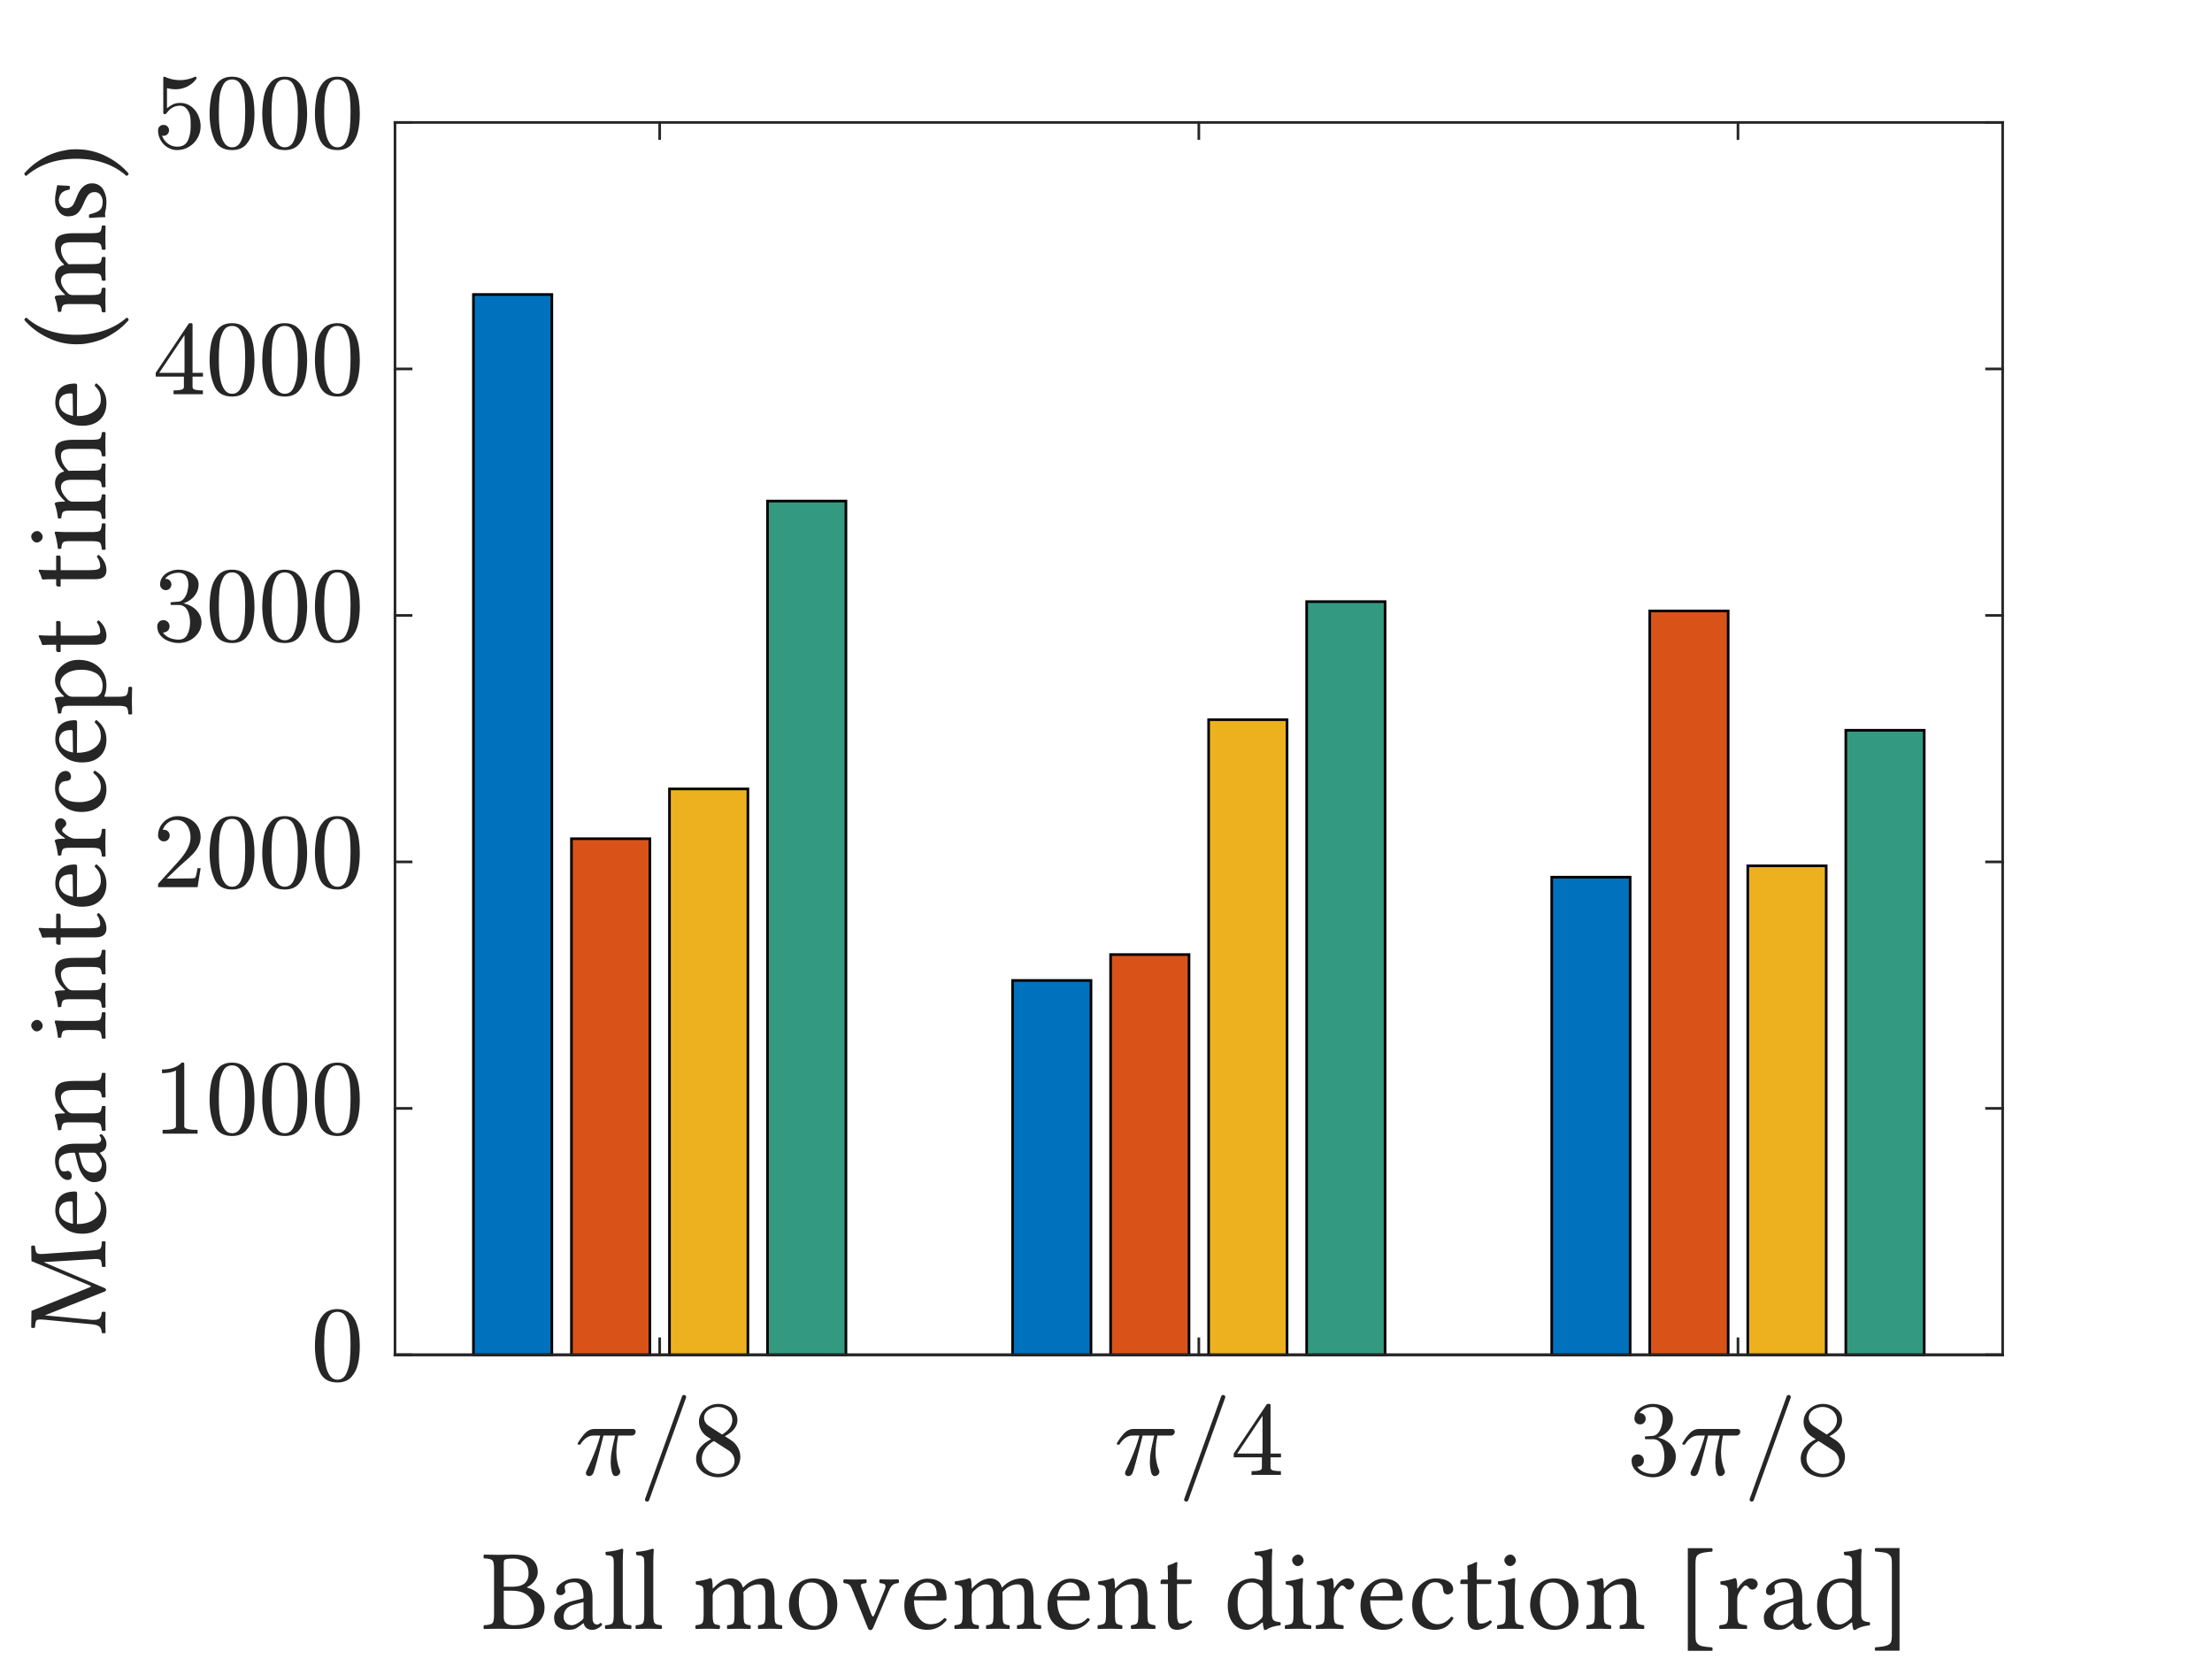 <?xml version="1.0"?>
<!DOCTYPE svg PUBLIC '-//W3C//DTD SVG 1.0//EN'
          'http://www.w3.org/TR/2001/REC-SVG-20010904/DTD/svg10.dtd'>
<svg xmlns:xlink="http://www.w3.org/1999/xlink" style="fill-opacity:1; color-rendering:auto; color-interpolation:auto; text-rendering:auto; stroke:black; stroke-linecap:square; stroke-miterlimit:10; shape-rendering:auto; stroke-opacity:1; fill:black; stroke-dasharray:none; font-weight:normal; stroke-width:1; font-family:'Dialog'; font-style:normal; stroke-linejoin:miter; font-size:12px; stroke-dashoffset:0; image-rendering:auto;" width="560" height="420" xmlns="http://www.w3.org/2000/svg"
><rect width="100%" height="100%" fill="#333333" stroke="none"/><!--Generated by the Batik Graphics2D SVG Generator--><defs id="genericDefs"
  /><g
  ><defs id="defs1"
    ><clipPath clipPathUnits="userSpaceOnUse" id="clipPath1"
      ><path d="M0 0 L560 0 L560 420 L0 420 L0 0 Z"
      /></clipPath
    ></defs
    ><g style="fill:white; stroke:white;"
    ><rect x="0" y="0" width="560" style="clip-path:url(#clipPath1); stroke:none;" height="420"
    /></g
    ><g style="fill:white; text-rendering:optimizeSpeed; color-rendering:optimizeSpeed; image-rendering:optimizeSpeed; shape-rendering:crispEdges; stroke:white; color-interpolation:sRGB;"
    ><rect x="0" width="560" height="420" y="0" style="stroke:none;"
      /><path style="stroke:none;" d="M100 343 L507 343 L507 31 L100 31 Z"
    /></g
    ><g style="stroke-linecap:butt; fill:rgb(38,38,38); text-rendering:geometricPrecision; image-rendering:optimizeQuality; color-rendering:optimizeQuality; stroke-linejoin:round; stroke:rgb(38,38,38); color-interpolation:linearRGB; stroke-width:0.667;"
    ><line y2="343" style="fill:none;" x1="100" x2="507" y1="343"
    /></g
    ><g style="fill:rgb(0,114,189); text-rendering:optimizeSpeed; color-rendering:optimizeSpeed; image-rendering:optimizeSpeed; shape-rendering:crispEdges; stroke:rgb(0,114,189); color-interpolation:sRGB;"
    ><path style="stroke:none;" d="M139.707 343 L139.707 74.555 L119.854 74.555 L119.854 343 ZM276.201 343 L276.201 248.214 L256.348 248.214 L256.348 343 ZM412.695 343 L412.695 222.069 L392.841 222.069 L392.841 343 Z"
    /></g
    ><g style="text-rendering:geometricPrecision; stroke-width:0.667; color-interpolation:linearRGB; color-rendering:optimizeQuality; stroke-linecap:butt; image-rendering:optimizeQuality;"
    ><path d="M119.854 343 L119.854 74.555 L139.707 74.555 L139.707 343 Z" style="fill:none; fill-rule:evenodd;"
      /><path d="M256.348 343 L256.348 248.214 L276.201 248.214 L276.201 343 Z" style="fill:none; fill-rule:evenodd;"
      /><path d="M392.841 343 L392.841 222.069 L412.695 222.069 L412.695 343 Z" style="fill:none; fill-rule:evenodd;"
    /></g
    ><g style="fill:rgb(217,83,25); text-rendering:optimizeSpeed; color-rendering:optimizeSpeed; image-rendering:optimizeSpeed; shape-rendering:crispEdges; stroke:rgb(217,83,25); color-interpolation:sRGB;"
    ><path style="stroke:none;" d="M164.524 343 L164.524 212.334 L144.671 212.334 L144.671 343 ZM301.018 343 L301.018 241.662 L281.165 241.662 L281.165 343 ZM437.512 343 L437.512 154.677 L417.659 154.677 L417.659 343 Z"
    /></g
    ><g style="text-rendering:geometricPrecision; stroke-width:0.667; color-interpolation:linearRGB; color-rendering:optimizeQuality; stroke-linecap:butt; image-rendering:optimizeQuality;"
    ><path d="M144.671 343 L144.671 212.334 L164.524 212.334 L164.524 343 Z" style="fill:none; fill-rule:evenodd;"
      /><path d="M281.165 343 L281.165 241.662 L301.018 241.662 L301.018 343 Z" style="fill:none; fill-rule:evenodd;"
      /><path d="M417.659 343 L417.659 154.677 L437.512 154.677 L437.512 343 Z" style="fill:none; fill-rule:evenodd;"
    /></g
    ><g style="fill:rgb(237,177,32); text-rendering:optimizeSpeed; color-rendering:optimizeSpeed; image-rendering:optimizeSpeed; shape-rendering:crispEdges; stroke:rgb(237,177,32); color-interpolation:sRGB;"
    ><path style="stroke:none;" d="M189.341 343 L189.341 199.73 L169.488 199.73 L169.488 343 ZM325.835 343 L325.835 182.195 L305.982 182.195 L305.982 343 ZM462.329 343 L462.329 219.198 L442.476 219.198 L442.476 343 Z"
    /></g
    ><g style="text-rendering:geometricPrecision; stroke-width:0.667; color-interpolation:linearRGB; color-rendering:optimizeQuality; stroke-linecap:butt; image-rendering:optimizeQuality;"
    ><path d="M169.488 343 L169.488 199.73 L189.341 199.73 L189.341 343 Z" style="fill:none; fill-rule:evenodd;"
      /><path d="M305.982 343 L305.982 182.195 L325.835 182.195 L325.835 343 Z" style="fill:none; fill-rule:evenodd;"
      /><path d="M442.476 343 L442.476 219.198 L462.329 219.198 L462.329 343 Z" style="fill:none; fill-rule:evenodd;"
    /></g
    ><g style="fill:rgb(51,153,128); text-rendering:optimizeSpeed; color-rendering:optimizeSpeed; image-rendering:optimizeSpeed; shape-rendering:crispEdges; stroke:rgb(51,153,128); color-interpolation:sRGB;"
    ><path style="stroke:none;" d="M214.159 343 L214.159 126.846 L194.305 126.846 L194.305 343 ZM350.652 343 L350.652 152.306 L330.799 152.306 L330.799 343 ZM487.146 343 L487.146 184.878 L467.293 184.878 L467.293 343 Z"
    /></g
    ><g style="text-rendering:geometricPrecision; stroke-width:0.667; color-interpolation:linearRGB; color-rendering:optimizeQuality; stroke-linecap:butt; image-rendering:optimizeQuality;"
    ><path d="M194.305 343 L194.305 126.846 L214.159 126.846 L214.159 343 Z" style="fill:none; fill-rule:evenodd;"
      /><path d="M330.799 343 L330.799 152.306 L350.652 152.306 L350.652 343 Z" style="fill:none; fill-rule:evenodd;"
      /><path d="M467.293 343 L467.293 184.878 L487.146 184.878 L487.146 343 Z" style="fill:none; fill-rule:evenodd;"
    /></g
    ><g style="fill:rgb(38,38,38); text-rendering:geometricPrecision; image-rendering:optimizeQuality; color-rendering:optimizeQuality; stroke-linejoin:round; stroke:rgb(38,38,38); color-interpolation:linearRGB; stroke-width:0.667;"
    ><line y2="343" style="fill:none;" x1="100" x2="507" y1="343"
      /><line y2="31" style="fill:none;" x1="100" x2="507" y1="31"
      /><line y2="338.93" style="fill:none;" x1="167.006" x2="167.006" y1="343"
      /><line y2="338.93" style="fill:none;" x1="303.5" x2="303.5" y1="343"
      /><line y2="338.93" style="fill:none;" x1="439.994" x2="439.994" y1="343"
      /><line y2="35.07" style="fill:none;" x1="167.006" x2="167.006" y1="31"
      /><line y2="35.07" style="fill:none;" x1="303.5" x2="303.5" y1="31"
      /><line y2="35.07" style="fill:none;" x1="439.994" x2="439.994" y1="31"
    /></g
    ><g transform="translate(167.006,351)" style="font-size:26.667px; fill:rgb(38,38,38); text-rendering:geometricPrecision; image-rendering:optimizeQuality; color-rendering:optimizeQuality; font-family:'mwb_cmmi10'; stroke:rgb(38,38,38); color-interpolation:linearRGB;"
    ><path style="stroke:none;" d="M-18.678 21.931 Q-18.678 21.791 -18.584 21.509 Q-17.818 19.931 -17.17 18.423 Q-16.521 16.916 -15.998 15.486 Q-15.475 14.056 -15.037 12.431 L-16.771 12.431 Q-17.756 12.431 -18.615 13.048 Q-19.475 13.665 -20.037 14.619 Q-20.1 14.728 -20.193 14.728 L-20.521 14.728 Q-20.771 14.728 -20.771 14.462 Q-20.771 14.415 -20.709 14.306 Q-19.834 12.806 -18.826 11.783 Q-17.818 10.759 -16.553 10.759 L-6.756 10.759 Q-6.475 10.759 -6.279 10.947 Q-6.084 11.134 -6.084 11.447 Q-6.084 11.837 -6.365 12.134 Q-6.646 12.431 -7.037 12.431 L-10.49 12.431 Q-10.912 14.556 -10.959 16.572 Q-10.959 19.166 -10.053 21.259 Q-9.975 21.431 -9.975 21.603 Q-9.975 21.884 -10.146 22.134 Q-10.318 22.384 -10.584 22.541 Q-10.85 22.697 -11.162 22.697 Q-11.865 22.697 -12.131 21.541 Q-12.396 20.384 -12.396 19.291 Q-12.396 17.744 -12.131 16.314 Q-11.865 14.884 -11.287 12.431 L-14.225 12.431 Q-16.365 21.087 -16.803 21.962 Q-17.178 22.697 -17.85 22.697 Q-18.178 22.697 -18.428 22.486 Q-18.678 22.275 -18.678 21.931 Z"
      /><path style="stroke:none;" d="M-3.739 28.603 Q-3.739 28.525 -3.708 28.509 L5.667 2.478 Q5.73 2.322 5.862 2.236 Q5.995 2.15 6.167 2.15 Q6.402 2.15 6.55 2.298 Q6.699 2.447 6.699 2.697 L6.699 2.791 L-2.676 28.822 Q-2.848 29.15 -3.192 29.15 Q-3.426 29.15 -3.583 28.994 Q-3.739 28.837 -3.739 28.603 Z"
      /><path style="stroke:none;" d="M9.219 18.306 Q9.219 16.681 10.282 15.431 Q11.344 14.181 13.016 13.353 L12.016 12.712 Q11.094 12.103 10.516 11.095 Q9.938 10.087 9.938 8.978 Q9.938 7.681 10.618 6.642 Q11.297 5.603 12.422 5.009 Q13.547 4.415 14.829 4.415 Q16.032 4.415 17.141 4.908 Q18.251 5.4 18.969 6.306 Q19.688 7.212 19.688 8.462 Q19.688 9.369 19.266 10.15 Q18.844 10.931 18.094 11.548 Q17.344 12.165 16.501 12.603 L18.047 13.587 Q19.11 14.29 19.766 15.423 Q20.422 16.556 20.422 17.806 Q20.422 19.275 19.633 20.478 Q18.844 21.681 17.555 22.337 Q16.266 22.994 14.829 22.994 Q13.438 22.994 12.133 22.423 Q10.829 21.853 10.024 20.783 Q9.219 19.712 9.219 18.306 ZM10.672 18.306 Q10.672 19.369 11.258 20.252 Q11.844 21.134 12.813 21.634 Q13.782 22.134 14.829 22.134 Q16.391 22.134 17.672 21.22 Q18.954 20.306 18.954 18.791 Q18.954 18.275 18.751 17.767 Q18.547 17.259 18.188 16.845 Q17.829 16.431 17.376 16.166 L13.751 13.822 Q12.907 14.259 12.204 14.947 Q11.501 15.634 11.086 16.494 Q10.672 17.353 10.672 18.306 ZM12.532 10.056 L15.797 12.165 Q16.938 11.509 17.665 10.572 Q18.391 9.634 18.391 8.462 Q18.391 7.556 17.883 6.798 Q17.376 6.04 16.555 5.619 Q15.735 5.197 14.797 5.197 Q13.985 5.197 13.157 5.509 Q12.329 5.822 11.79 6.455 Q11.251 7.087 11.251 7.931 Q11.251 9.197 12.532 10.056 Z"
    /></g
    ><g transform="translate(303.5,351)" style="font-size:26.667px; fill:rgb(38,38,38); text-rendering:geometricPrecision; image-rendering:optimizeQuality; color-rendering:optimizeQuality; font-family:'mwb_cmmi10'; stroke:rgb(38,38,38); color-interpolation:linearRGB;"
    ><path style="stroke:none;" d="M-18.678 21.931 Q-18.678 21.791 -18.584 21.509 Q-17.818 19.931 -17.17 18.423 Q-16.521 16.916 -15.998 15.486 Q-15.475 14.056 -15.037 12.431 L-16.771 12.431 Q-17.756 12.431 -18.615 13.048 Q-19.475 13.665 -20.037 14.619 Q-20.1 14.728 -20.193 14.728 L-20.521 14.728 Q-20.771 14.728 -20.771 14.462 Q-20.771 14.415 -20.709 14.306 Q-19.834 12.806 -18.826 11.783 Q-17.818 10.759 -16.553 10.759 L-6.756 10.759 Q-6.475 10.759 -6.279 10.947 Q-6.084 11.134 -6.084 11.447 Q-6.084 11.837 -6.365 12.134 Q-6.646 12.431 -7.037 12.431 L-10.49 12.431 Q-10.912 14.556 -10.959 16.572 Q-10.959 19.166 -10.053 21.259 Q-9.975 21.431 -9.975 21.603 Q-9.975 21.884 -10.146 22.134 Q-10.318 22.384 -10.584 22.541 Q-10.85 22.697 -11.162 22.697 Q-11.865 22.697 -12.131 21.541 Q-12.396 20.384 -12.396 19.291 Q-12.396 17.744 -12.131 16.314 Q-11.865 14.884 -11.287 12.431 L-14.225 12.431 Q-16.365 21.087 -16.803 21.962 Q-17.178 22.697 -17.85 22.697 Q-18.178 22.697 -18.428 22.486 Q-18.678 22.275 -18.678 21.931 Z"
      /><path style="stroke:none;" d="M-3.739 28.603 Q-3.739 28.525 -3.708 28.509 L5.667 2.478 Q5.73 2.322 5.862 2.236 Q5.995 2.15 6.167 2.15 Q6.402 2.15 6.55 2.298 Q6.699 2.447 6.699 2.697 L6.699 2.791 L-2.676 28.822 Q-2.848 29.15 -3.192 29.15 Q-3.426 29.15 -3.583 28.994 Q-3.739 28.837 -3.739 28.603 Z"
      /><path style="stroke:none;" d="M8.829 17.947 L8.829 16.994 L17.172 4.556 Q17.266 4.415 17.454 4.415 L17.844 4.415 Q18.157 4.415 18.157 4.728 L18.157 16.994 L20.797 16.994 L20.797 17.947 L18.157 17.947 L18.157 20.587 Q18.157 21.15 18.946 21.298 Q19.735 21.447 20.782 21.447 L20.782 22.4 L13.344 22.4 L13.344 21.447 Q14.376 21.447 15.172 21.298 Q15.969 21.15 15.969 20.587 L15.969 17.947 L8.829 17.947 ZM9.719 16.994 L16.126 16.994 L16.126 7.431 L9.719 16.994 Z"
    /></g
    ><g transform="translate(439.994,351)" style="font-size:26.667px; fill:rgb(38,38,38); text-rendering:geometricPrecision; image-rendering:optimizeQuality; color-rendering:optimizeQuality; font-family:'mwa_cmr10'; stroke:rgb(38,38,38); color-interpolation:linearRGB;"
    ><path style="stroke:none;" d="M-25.501 20.322 Q-24.876 21.244 -23.805 21.689 Q-22.735 22.134 -21.516 22.134 Q-19.938 22.134 -19.282 20.798 Q-18.626 19.462 -18.626 17.759 Q-18.626 16.994 -18.766 16.228 Q-18.907 15.462 -19.235 14.806 Q-19.563 14.15 -20.134 13.752 Q-20.704 13.353 -21.532 13.353 L-23.329 13.353 Q-23.563 13.353 -23.563 13.103 L-23.563 12.869 Q-23.563 12.65 -23.329 12.65 L-21.844 12.54 Q-20.891 12.54 -20.266 11.83 Q-19.641 11.119 -19.352 10.095 Q-19.063 9.072 -19.063 8.15 Q-19.063 6.853 -19.665 6.025 Q-20.266 5.197 -21.516 5.197 Q-22.547 5.197 -23.477 5.587 Q-24.407 5.978 -24.969 6.759 Q-24.907 6.744 -24.868 6.744 Q-24.829 6.744 -24.782 6.744 Q-24.172 6.744 -23.766 7.165 Q-23.36 7.587 -23.36 8.181 Q-23.36 8.759 -23.766 9.181 Q-24.172 9.603 -24.782 9.603 Q-25.376 9.603 -25.797 9.181 Q-26.219 8.759 -26.219 8.181 Q-26.219 7.009 -25.524 6.158 Q-24.829 5.306 -23.727 4.861 Q-22.626 4.415 -21.516 4.415 Q-20.688 4.415 -19.782 4.658 Q-18.876 4.9 -18.141 5.361 Q-17.407 5.822 -16.938 6.533 Q-16.469 7.244 -16.469 8.15 Q-16.469 9.275 -16.977 10.244 Q-17.485 11.212 -18.368 11.908 Q-19.251 12.603 -20.297 12.947 Q-19.126 13.165 -18.071 13.83 Q-17.016 14.494 -16.376 15.517 Q-15.735 16.541 -15.735 17.728 Q-15.735 19.228 -16.555 20.431 Q-17.376 21.634 -18.704 22.314 Q-20.032 22.994 -21.516 22.994 Q-22.782 22.994 -24.055 22.509 Q-25.329 22.025 -26.134 21.064 Q-26.938 20.103 -26.938 18.759 Q-26.938 18.087 -26.493 17.642 Q-26.047 17.197 -25.376 17.197 Q-24.938 17.197 -24.579 17.4 Q-24.219 17.603 -24.016 17.97 Q-23.813 18.337 -23.813 18.759 Q-23.813 19.416 -24.274 19.869 Q-24.735 20.322 -25.376 20.322 L-25.501 20.322 Z"
      /><path style="stroke:none;" d="M-12.011 21.931 Q-12.011 21.791 -11.917 21.509 Q-11.152 19.931 -10.503 18.423 Q-9.855 16.916 -9.331 15.486 Q-8.808 14.056 -8.37 12.431 L-10.105 12.431 Q-11.089 12.431 -11.948 13.048 Q-12.808 13.665 -13.37 14.619 Q-13.433 14.728 -13.527 14.728 L-13.855 14.728 Q-14.105 14.728 -14.105 14.462 Q-14.105 14.415 -14.042 14.306 Q-13.167 12.806 -12.159 11.783 Q-11.152 10.759 -9.886 10.759 L-0.089 10.759 Q0.192 10.759 0.387 10.947 Q0.583 11.134 0.583 11.447 Q0.583 11.837 0.301 12.134 Q0.02 12.431 -0.37 12.431 L-3.824 12.431 Q-4.245 14.556 -4.292 16.572 Q-4.292 19.166 -3.386 21.259 Q-3.308 21.431 -3.308 21.603 Q-3.308 21.884 -3.48 22.134 Q-3.652 22.384 -3.917 22.541 Q-4.183 22.697 -4.495 22.697 Q-5.199 22.697 -5.464 21.541 Q-5.73 20.384 -5.73 19.291 Q-5.73 17.744 -5.464 16.314 Q-5.199 14.884 -4.62 12.431 L-7.558 12.431 Q-9.698 21.087 -10.136 21.962 Q-10.511 22.697 -11.183 22.697 Q-11.511 22.697 -11.761 22.486 Q-12.011 22.275 -12.011 21.931 Z"
      /><path style="stroke:none;" d="M2.928 28.603 Q2.928 28.525 2.959 28.509 L12.334 2.478 Q12.396 2.322 12.529 2.236 Q12.662 2.15 12.834 2.15 Q13.068 2.15 13.217 2.298 Q13.365 2.447 13.365 2.697 L13.365 2.791 L3.99 28.822 Q3.818 29.15 3.475 29.15 Q3.24 29.15 3.084 28.994 Q2.928 28.837 2.928 28.603 Z"
      /><path style="stroke:none;" d="M15.886 18.306 Q15.886 16.681 16.949 15.431 Q18.011 14.181 19.683 13.353 L18.683 12.712 Q17.761 12.103 17.183 11.095 Q16.605 10.087 16.605 8.978 Q16.605 7.681 17.285 6.642 Q17.964 5.603 19.089 5.009 Q20.214 4.415 21.495 4.415 Q22.699 4.415 23.808 4.908 Q24.917 5.4 25.636 6.306 Q26.355 7.212 26.355 8.462 Q26.355 9.369 25.933 10.15 Q25.511 10.931 24.761 11.548 Q24.011 12.165 23.167 12.603 L24.714 13.587 Q25.777 14.29 26.433 15.423 Q27.089 16.556 27.089 17.806 Q27.089 19.275 26.3 20.478 Q25.511 21.681 24.222 22.337 Q22.933 22.994 21.495 22.994 Q20.105 22.994 18.8 22.423 Q17.495 21.853 16.691 20.783 Q15.886 19.712 15.886 18.306 ZM17.339 18.306 Q17.339 19.369 17.925 20.252 Q18.511 21.134 19.48 21.634 Q20.449 22.134 21.495 22.134 Q23.058 22.134 24.339 21.22 Q25.62 20.306 25.62 18.791 Q25.62 18.275 25.417 17.767 Q25.214 17.259 24.855 16.845 Q24.495 16.431 24.042 16.166 L20.417 13.822 Q19.574 14.259 18.87 14.947 Q18.167 15.634 17.753 16.494 Q17.339 17.353 17.339 18.306 ZM19.199 10.056 L22.464 12.165 Q23.605 11.509 24.331 10.572 Q25.058 9.634 25.058 8.462 Q25.058 7.556 24.55 6.798 Q24.042 6.04 23.222 5.619 Q22.402 5.197 21.464 5.197 Q20.652 5.197 19.824 5.509 Q18.995 5.822 18.456 6.455 Q17.917 7.087 17.917 7.931 Q17.917 9.197 19.199 10.056 Z"
    /></g
    ><g transform="translate(303.5,385.333)" style="font-size:29.333px; fill:rgb(38,38,38); text-rendering:geometricPrecision; image-rendering:optimizeQuality; color-rendering:optimizeQuality; font-family:'Linux Libertine'; stroke:rgb(38,38,38); color-interpolation:linearRGB;"
    ><path style="stroke:none;" d="M-175.969 10.469 L-175.969 16.375 L-173.812 16.375 Q-169.688 16.375 -169.688 13.047 Q-169.688 11.062 -170.82 10.148 Q-171.953 9.234 -173.438 9.234 Q-174.688 9.234 -175.219 9.359 Q-175.75 9.484 -175.859 9.703 Q-175.969 9.922 -175.969 10.469 ZM-175.969 17.375 L-175.969 24.156 Q-175.969 26.094 -173.562 26.109 Q-170.516 26.109 -169.422 25.078 Q-168.328 24.047 -168.328 22.219 Q-168.328 20.094 -169.742 18.734 Q-171.156 17.375 -173.969 17.375 L-175.969 17.375 ZM-177.203 8.297 Q-176.578 8.297 -175.328 8.266 Q-174.078 8.234 -173.578 8.234 Q-167.359 8.234 -167.359 12.703 Q-167.359 13.828 -168.148 14.875 Q-168.938 15.922 -170.094 16.5 L-170.094 16.562 Q-168.078 17.141 -166.859 18.414 Q-165.641 19.688 -165.641 21.656 Q-165.641 22.688 -165.984 23.586 Q-166.328 24.484 -167.109 25.297 Q-167.891 26.109 -169.383 26.586 Q-170.875 27.062 -172.953 27.062 Q-174.391 27.062 -175.555 27.031 Q-176.719 27 -177.188 27 Q-178.109 27 -180.953 27.062 Q-181.094 26.938 -181.094 26.594 Q-181.094 26.25 -180.953 26.109 Q-179.312 26.047 -178.867 25.625 Q-178.422 25.203 -178.422 23.453 L-178.422 11.828 Q-178.422 10.094 -178.867 9.672 Q-179.312 9.25 -180.953 9.203 Q-181.094 9.094 -181.094 8.734 Q-181.094 8.375 -180.953 8.234 Q-178.047 8.297 -177.203 8.297 ZM-155.768 20.25 L-158.064 20.859 Q-160.83 21.547 -160.814 24.047 Q-160.814 24.812 -160.283 25.461 Q-159.752 26.109 -158.728 26.109 Q-157.705 26.109 -156.189 24.844 Q-155.768 24.562 -155.768 24.094 L-155.768 20.25 ZM-155.768 25.609 L-155.83 25.609 L-156.408 26.062 Q-157.377 26.812 -157.986 27.047 Q-158.596 27.281 -159.564 27.281 Q-161.221 27.281 -162.221 26.531 Q-163.221 25.781 -163.221 24.156 Q-163.221 22.703 -161.9 21.602 Q-160.58 20.5 -158.439 19.953 L-155.939 19.344 Q-155.768 19.281 -155.768 19 Q-155.768 15.234 -158.127 15.234 Q-159.08 15.234 -159.806 15.539 Q-160.533 15.844 -160.533 16.453 Q-160.533 16.859 -160.471 17.016 Q-160.393 17.188 -160.393 17.547 Q-160.393 17.859 -160.736 18.18 Q-161.08 18.5 -161.658 18.5 Q-162.674 18.5 -162.674 17.484 Q-162.674 16.297 -161.166 15.281 Q-159.658 14.266 -157.877 14.266 Q-153.502 14.266 -153.502 19.172 L-153.502 23.484 Q-153.502 24.328 -153.463 24.766 Q-153.424 25.203 -153.143 25.578 Q-152.861 25.953 -152.346 25.953 Q-151.986 25.953 -151.736 25.727 Q-151.486 25.5 -151.455 25.5 Q-151.361 25.5 -151.213 25.672 Q-151.064 25.844 -151.064 25.984 Q-151.064 26.062 -151.369 26.367 Q-151.674 26.672 -152.283 26.977 Q-152.893 27.281 -153.533 27.281 Q-155.283 27.297 -155.768 25.609 ZM-148.119 23.453 L-148.119 10.781 Q-148.119 9.859 -148.174 9.398 Q-148.229 8.938 -148.541 8.719 Q-148.854 8.5 -149.026 8.484 Q-149.197 8.469 -149.994 8.406 Q-150.322 8.078 -150.166 7.547 Q-147.588 7.344 -146.104 6.75 Q-145.713 6.75 -145.713 7.047 Q-145.822 8.203 -145.838 10.094 L-145.838 23.453 Q-145.838 25.203 -145.471 25.617 Q-145.104 26.031 -143.744 26.109 Q-143.635 26.25 -143.635 26.594 Q-143.635 26.938 -143.744 27.062 Q-146.244 27 -146.979 27 Q-147.791 27 -150.213 27.062 Q-150.354 26.938 -150.354 26.594 Q-150.354 26.25 -150.213 26.109 Q-148.854 26.047 -148.487 25.625 Q-148.119 25.203 -148.119 23.453 ZM-140.391 23.453 L-140.391 10.781 Q-140.391 9.859 -140.445 9.398 Q-140.5 8.938 -140.812 8.719 Q-141.125 8.5 -141.297 8.484 Q-141.469 8.469 -142.266 8.406 Q-142.594 8.078 -142.437 7.547 Q-139.859 7.344 -138.375 6.75 Q-137.984 6.75 -137.984 7.047 Q-138.094 8.203 -138.109 10.094 L-138.109 23.453 Q-138.109 25.203 -137.742 25.617 Q-137.375 26.031 -136.016 26.109 Q-135.906 26.25 -135.906 26.594 Q-135.906 26.938 -136.016 27.062 Q-138.516 27 -139.25 27 Q-140.062 27 -142.484 27.062 Q-142.625 26.938 -142.625 26.594 Q-142.625 26.25 -142.484 26.109 Q-141.125 26.047 -140.758 25.625 Q-140.391 25.203 -140.391 23.453 ZM-123.084 16.625 Q-123.084 16.969 -122.88 16.688 Q-122.849 16.656 -122.818 16.625 Q-120.584 14.266 -118.412 14.266 Q-117.302 14.266 -116.513 14.867 Q-115.724 15.469 -115.505 16.391 Q-115.443 16.672 -115.193 16.406 Q-114.474 15.641 -113.615 15.148 Q-112.755 14.656 -111.974 14.461 Q-111.193 14.266 -110.412 14.266 Q-108.646 14.266 -108.037 15.461 Q-107.427 16.656 -107.427 18.891 L-107.427 23.453 Q-107.427 25.203 -107.123 25.609 Q-106.818 26.016 -105.568 26.109 Q-105.459 26.219 -105.459 26.57 Q-105.459 26.922 -105.568 27.062 Q-108.068 27 -108.552 27 Q-109.084 27 -111.521 27.062 Q-111.63 26.922 -111.63 26.57 Q-111.63 26.219 -111.521 26.109 Q-110.334 26.016 -110.029 25.594 Q-109.724 25.172 -109.724 23.453 L-109.724 18.359 Q-109.724 16.969 -110.154 16.367 Q-110.584 15.766 -111.443 15.766 Q-113.521 15.766 -115.287 17.703 Q-115.255 18.047 -115.255 18.859 L-115.255 23.453 Q-115.255 25.203 -114.966 25.609 Q-114.677 26.016 -113.537 26.109 Q-113.427 26.219 -113.427 26.578 Q-113.427 26.938 -113.537 27.062 Q-116.037 27 -116.396 27 Q-116.912 27 -119.349 27.062 Q-119.459 26.938 -119.459 26.594 Q-119.459 26.25 -119.349 26.109 Q-118.13 26.016 -117.841 25.609 Q-117.552 25.203 -117.552 23.453 L-117.552 18.422 Q-117.552 15.781 -119.459 15.766 Q-120.849 15.766 -122.584 17.484 Q-123.084 18.016 -123.084 18.703 L-123.084 23.453 Q-123.084 24.672 -122.935 25.188 Q-122.787 25.703 -122.474 25.859 Q-122.162 26.016 -121.349 26.109 Q-121.224 26.234 -121.224 26.578 Q-121.224 26.922 -121.349 27.062 Q-123.787 27 -124.224 27 Q-124.974 27 -127.349 27.062 Q-127.459 26.938 -127.459 26.594 Q-127.459 26.25 -127.349 26.109 Q-126.068 26.016 -125.716 25.594 Q-125.365 25.172 -125.365 23.453 L-125.365 17.812 Q-125.365 16.594 -125.709 16.273 Q-126.052 15.953 -127.271 15.844 Q-127.427 15.344 -127.318 15.016 Q-125.052 14.734 -123.662 14.188 Q-123.443 14.188 -123.318 14.406 Q-123.084 14.938 -123.084 16.625 ZM-103.768 21.047 Q-103.768 18.172 -102.159 16.297 Q-100.44 14.266 -97.627 14.266 Q-95.534 14.266 -94.096 15.297 Q-92.659 16.328 -92.096 17.75 Q-91.534 19.172 -91.534 20.797 Q-91.534 23.828 -93.409 25.672 Q-95.065 27.297 -97.674 27.281 Q-100.58 27.281 -102.174 25.398 Q-103.768 23.516 -103.768 21.047 ZM-98.065 15.297 Q-101.268 15.297 -101.268 20.391 Q-101.268 21.328 -101.049 22.281 Q-100.83 23.234 -100.401 24.164 Q-99.971 25.094 -99.159 25.688 Q-98.346 26.281 -97.268 26.281 Q-95.987 26.281 -95.002 25.234 Q-94.018 24.188 -94.018 21.719 Q-94.018 18.609 -95.096 16.953 Q-96.174 15.297 -98.065 15.297 ZM-80.747 15.453 Q-80.888 15.344 -80.896 15 Q-80.903 14.656 -80.747 14.5 Q-78.607 14.547 -77.974 14.547 Q-77.341 14.547 -76.06 14.5 Q-75.919 14.641 -75.911 14.992 Q-75.903 15.344 -76.06 15.453 Q-76.669 15.516 -77.052 15.656 Q-77.435 15.797 -77.724 16.133 Q-78.013 16.469 -78.153 16.734 Q-78.294 17 -78.544 17.594 L-82.403 26.672 Q-82.7 27.344 -83.107 27.359 Q-83.607 27.359 -83.825 26.75 L-87.544 17.562 Q-87.575 17.469 -87.638 17.312 Q-88.044 16.266 -88.403 15.93 Q-88.763 15.594 -89.857 15.453 Q-89.997 15.344 -90.005 15 Q-90.013 14.656 -89.857 14.5 Q-87.7 14.547 -87.31 14.547 Q-86.372 14.547 -84.232 14.5 Q-84.091 14.641 -84.091 14.992 Q-84.091 15.344 -84.232 15.453 Q-84.575 15.484 -84.81 15.539 Q-85.044 15.594 -85.216 15.625 Q-85.388 15.656 -85.45 15.781 Q-85.513 15.906 -85.56 15.961 Q-85.607 16.016 -85.552 16.227 Q-85.497 16.438 -85.474 16.523 Q-85.45 16.609 -85.325 16.93 Q-85.2 17.25 -85.138 17.406 L-83.044 23 Q-82.7 23.891 -82.513 23.922 Q-82.325 23.953 -81.966 23.094 L-79.638 17.406 Q-79.169 16.297 -79.38 15.922 Q-79.591 15.547 -80.747 15.453 ZM-72.035 18.812 L-66.785 18.734 Q-66.332 18.734 -66.347 18.328 Q-66.347 16.672 -67.058 15.984 Q-67.769 15.297 -68.754 15.297 Q-69.144 15.297 -69.511 15.391 Q-69.879 15.484 -70.418 15.805 Q-70.957 16.125 -71.394 16.906 Q-71.832 17.688 -72.035 18.812 ZM-64.425 24.312 Q-63.925 24.344 -63.816 24.766 Q-65.754 27.281 -68.754 27.281 Q-71.629 27.281 -73.191 25.422 Q-74.55 23.859 -74.55 21.141 Q-74.55 18.062 -72.707 16.195 Q-70.863 14.328 -68.754 14.328 Q-63.863 14.328 -63.863 19.375 Q-63.863 19.859 -64.394 19.859 L-72.113 19.812 Q-72.113 22.234 -71.191 23.781 Q-69.925 25.859 -68.019 25.859 Q-66.8 25.859 -66.035 25.516 Q-65.269 25.172 -64.425 24.312 ZM-57.517 16.625 Q-57.517 16.969 -57.314 16.688 Q-57.282 16.656 -57.251 16.625 Q-55.017 14.266 -52.845 14.266 Q-51.736 14.266 -50.947 14.867 Q-50.157 15.469 -49.939 16.391 Q-49.876 16.672 -49.626 16.406 Q-48.907 15.641 -48.048 15.148 Q-47.189 14.656 -46.407 14.461 Q-45.626 14.266 -44.845 14.266 Q-43.079 14.266 -42.47 15.461 Q-41.861 16.656 -41.861 18.891 L-41.861 23.453 Q-41.861 25.203 -41.556 25.609 Q-41.251 26.016 -40.001 26.109 Q-39.892 26.219 -39.892 26.57 Q-39.892 26.922 -40.001 27.062 Q-42.501 27 -42.986 27 Q-43.517 27 -45.954 27.062 Q-46.064 26.922 -46.064 26.57 Q-46.064 26.219 -45.954 26.109 Q-44.767 26.016 -44.462 25.594 Q-44.157 25.172 -44.157 23.453 L-44.157 18.359 Q-44.157 16.969 -44.587 16.367 Q-45.017 15.766 -45.876 15.766 Q-47.954 15.766 -49.72 17.703 Q-49.689 18.047 -49.689 18.859 L-49.689 23.453 Q-49.689 25.203 -49.4 25.609 Q-49.111 26.016 -47.97 26.109 Q-47.861 26.219 -47.861 26.578 Q-47.861 26.938 -47.97 27.062 Q-50.47 27 -50.829 27 Q-51.345 27 -53.782 27.062 Q-53.892 26.938 -53.892 26.594 Q-53.892 26.25 -53.782 26.109 Q-52.564 26.016 -52.275 25.609 Q-51.986 25.203 -51.986 23.453 L-51.986 18.422 Q-51.986 15.781 -53.892 15.766 Q-55.282 15.766 -57.017 17.484 Q-57.517 18.016 -57.517 18.703 L-57.517 23.453 Q-57.517 24.672 -57.368 25.188 Q-57.22 25.703 -56.907 25.859 Q-56.595 26.016 -55.782 26.109 Q-55.657 26.234 -55.657 26.578 Q-55.657 26.922 -55.782 27.062 Q-58.22 27 -58.657 27 Q-59.407 27 -61.782 27.062 Q-61.892 26.938 -61.892 26.594 Q-61.892 26.25 -61.782 26.109 Q-60.501 26.016 -60.15 25.594 Q-59.798 25.172 -59.798 23.453 L-59.798 17.812 Q-59.798 16.594 -60.142 16.273 Q-60.486 15.953 -61.704 15.844 Q-61.861 15.344 -61.751 15.016 Q-59.486 14.734 -58.095 14.188 Q-57.876 14.188 -57.751 14.406 Q-57.517 14.938 -57.517 16.625 ZM-35.795 18.812 L-30.545 18.734 Q-30.092 18.734 -30.108 18.328 Q-30.108 16.672 -30.819 15.984 Q-31.529 15.297 -32.514 15.297 Q-32.904 15.297 -33.272 15.391 Q-33.639 15.484 -34.178 15.805 Q-34.717 16.125 -35.154 16.906 Q-35.592 17.688 -35.795 18.812 ZM-28.186 24.312 Q-27.686 24.344 -27.576 24.766 Q-29.514 27.281 -32.514 27.281 Q-35.389 27.281 -36.951 25.422 Q-38.311 23.859 -38.311 21.141 Q-38.311 18.062 -36.467 16.195 Q-34.623 14.328 -32.514 14.328 Q-27.623 14.328 -27.623 19.375 Q-27.623 19.859 -28.154 19.859 L-35.873 19.812 Q-35.873 22.234 -34.951 23.781 Q-33.686 25.859 -31.779 25.859 Q-30.561 25.859 -29.795 25.516 Q-29.029 25.172 -28.186 24.312 ZM-20.949 16.625 Q-18.824 14.266 -16.199 14.266 Q-14.543 14.266 -13.793 15.266 Q-13.011 16.312 -13.011 19.141 L-13.011 23.453 Q-13.011 25.172 -12.675 25.578 Q-12.339 25.984 -11.074 26.109 Q-10.964 26.219 -10.964 26.57 Q-10.964 26.922 -11.074 27.062 Q-13.558 27 -14.136 27 Q-14.668 27 -17.105 27.062 Q-17.215 26.938 -17.215 26.594 Q-17.215 26.25 -17.105 26.109 Q-15.918 26 -15.613 25.586 Q-15.308 25.172 -15.308 23.453 L-15.308 19.062 Q-15.308 17.516 -15.636 16.812 Q-16.199 15.766 -17.183 15.766 Q-18.965 15.766 -20.73 17.484 Q-21.23 18.031 -21.23 18.703 L-21.23 23.453 Q-21.23 25.172 -20.933 25.578 Q-20.636 25.984 -19.48 26.109 Q-19.34 26.25 -19.332 26.594 Q-19.324 26.938 -19.48 27.062 Q-21.918 27 -22.34 27 Q-23.152 27 -25.543 27.062 Q-25.652 26.938 -25.652 26.594 Q-25.652 26.25 -25.543 26.109 Q-24.183 26 -23.84 25.602 Q-23.496 25.203 -23.496 23.453 L-23.496 17.812 Q-23.496 16.594 -23.832 16.273 Q-24.168 15.953 -25.402 15.844 Q-25.574 15.344 -25.465 15.016 Q-23.199 14.734 -21.808 14.188 Q-21.574 14.188 -21.449 14.406 Q-21.23 14.938 -21.23 16.625 Q-21.215 16.969 -20.949 16.625 ZM-9.155 14.547 L-7.827 14.547 Q-7.827 13.656 -7.835 13.016 Q-7.843 12.375 -7.859 12.078 Q-7.874 11.781 -7.89 11.609 Q-7.905 11.438 -7.905 11.352 Q-7.905 11.266 -7.905 11.203 Q-7.905 11.094 -7.796 11.008 Q-7.687 10.922 -7.554 10.883 Q-7.421 10.844 -7.187 10.773 Q-6.952 10.703 -6.812 10.641 Q-6.64 10.578 -6.366 10.438 Q-6.093 10.297 -5.913 10.211 Q-5.734 10.125 -5.64 10.125 Q-5.421 10.125 -5.421 10.375 Q-5.53 11.531 -5.53 13.438 L-5.53 14.547 L-2.046 14.547 Q-1.827 14.547 -1.827 14.734 L-1.827 15.312 Q-1.827 15.703 -2.515 15.688 L-5.53 15.688 L-5.53 23.016 Q-5.53 24.438 -5.327 25.07 Q-5.124 25.703 -4.577 25.703 Q-3.234 25.703 -2.187 24.875 Q-1.749 24.906 -1.687 25.375 Q-3.39 27.281 -5.593 27.281 Q-7.827 27.281 -7.827 24.422 L-7.827 15.688 L-9.546 15.688 Q-9.687 15.688 -9.687 15.516 L-9.687 15.141 Q-9.687 14.547 -9.155 14.547 ZM16.199 23.406 L16.199 17.891 Q16.199 17.234 16.105 16.953 Q16.011 16.672 15.699 16.328 Q14.808 15.281 13.355 15.297 Q11.605 15.297 10.636 16.734 Q9.808 17.922 9.808 20.578 Q9.808 23.141 10.761 24.531 Q11.714 25.922 12.995 25.922 Q14.12 25.922 15.73 24.531 Q16.199 24.125 16.199 23.406 ZM15.87 25.547 Q13.745 27.281 12.245 27.281 Q9.949 27.281 8.636 25.578 Q7.324 23.875 7.324 21.109 Q7.324 18.016 9.308 16.016 Q11.136 14.266 13.667 14.266 Q14.105 14.266 14.628 14.398 Q15.152 14.531 15.527 14.648 Q15.902 14.766 15.933 14.766 Q16.183 14.766 16.199 14.5 L16.199 10.781 Q16.199 9.859 16.144 9.398 Q16.089 8.938 15.777 8.719 Q15.464 8.5 15.292 8.484 Q15.12 8.469 14.324 8.406 Q13.995 8.078 14.152 7.547 Q16.73 7.344 18.214 6.75 Q18.605 6.75 18.605 7.047 Q18.495 8.203 18.48 10.094 L18.48 23.234 Q18.48 24.359 18.87 24.797 Q19.261 25.234 20.605 25.344 Q20.745 25.484 20.745 25.75 Q20.745 26.016 20.605 26.141 Q18.167 26.422 17.089 27.281 Q16.761 27.375 16.527 27.281 Q16.214 26.266 16.23 25.578 Q16.23 25.516 16.191 25.477 Q16.152 25.438 16.097 25.438 Q16.042 25.438 15.988 25.469 Q15.933 25.5 15.87 25.547 ZM23.62 9.625 Q23.62 9.094 24.113 8.664 Q24.605 8.234 25.136 8.234 Q25.683 8.234 26.105 8.719 Q26.527 9.203 26.527 9.734 Q26.527 10.234 26.066 10.688 Q25.605 11.141 25.011 11.141 Q24.495 11.141 24.058 10.656 Q23.62 10.172 23.62 9.625 ZM26.261 23.453 Q26.261 25.203 26.613 25.609 Q26.964 26.016 28.339 26.109 Q28.495 26.25 28.495 26.594 Q28.495 26.938 28.339 27.062 Q25.855 27 25.136 27 Q24.323 27 21.87 27.062 Q21.761 26.938 21.761 26.594 Q21.761 26.25 21.87 26.109 Q23.261 26 23.613 25.602 Q23.964 25.203 23.964 23.453 L23.964 17.812 Q23.964 16.594 23.636 16.273 Q23.308 15.953 22.089 15.844 Q21.917 15.344 22.027 15.016 Q24.714 14.672 25.995 14.188 Q26.37 14.188 26.37 14.391 Q26.37 14.453 26.363 14.586 Q26.355 14.719 26.339 15.125 Q26.323 15.531 26.3 15.906 Q26.277 16.281 26.269 16.773 Q26.261 17.266 26.261 17.688 L26.261 23.453 ZM34.158 16.625 Q34.158 16.766 34.197 16.82 Q34.236 16.875 34.377 16.672 Q34.955 15.688 35.814 14.977 Q36.673 14.266 37.595 14.266 Q38.423 14.266 38.877 14.711 Q39.33 15.156 39.33 15.656 Q39.33 16.203 38.916 16.656 Q38.502 17.109 37.97 17.109 Q37.783 17.109 37.572 17.008 Q37.361 16.906 37.267 16.805 Q37.173 16.703 37.009 16.516 Q36.845 16.328 36.783 16.266 Q36.58 16.062 36.173 16.062 Q35.83 16.062 34.845 17.484 Q34.158 18.531 34.158 19.422 L34.158 23.453 Q34.158 25.203 34.541 25.594 Q34.923 25.984 36.533 26.109 Q36.673 26.25 36.673 26.594 Q36.673 26.938 36.533 27.062 Q34.033 27 33.017 27 Q32.158 27 29.705 27.062 Q29.595 26.938 29.595 26.594 Q29.595 26.25 29.705 26.109 Q31.127 26.016 31.494 25.609 Q31.861 25.203 31.861 23.453 L31.861 17.812 Q31.861 16.594 31.525 16.273 Q31.189 15.953 29.97 15.844 Q29.798 15.344 29.923 15.016 Q32.189 14.734 33.564 14.188 Q33.798 14.188 33.908 14.406 Q34.158 14.938 34.158 16.625 ZM43.44 18.812 L48.69 18.734 Q49.144 18.734 49.128 18.328 Q49.128 16.672 48.417 15.984 Q47.706 15.297 46.722 15.297 Q46.331 15.297 45.964 15.391 Q45.597 15.484 45.057 15.805 Q44.519 16.125 44.081 16.906 Q43.644 17.688 43.44 18.812 ZM51.05 24.312 Q51.55 24.344 51.659 24.766 Q49.722 27.281 46.722 27.281 Q43.847 27.281 42.284 25.422 Q40.925 23.859 40.925 21.141 Q40.925 18.062 42.769 16.195 Q44.612 14.328 46.722 14.328 Q51.612 14.328 51.612 19.375 Q51.612 19.859 51.081 19.859 L43.362 19.812 Q43.362 22.234 44.284 23.781 Q45.55 25.859 47.456 25.859 Q48.675 25.859 49.44 25.516 Q50.206 25.172 51.05 24.312 ZM64.49 24.359 Q63.458 26.047 62.333 26.664 Q61.208 27.281 59.755 27.281 Q57.068 27.281 55.544 25.562 Q54.021 23.844 54.021 20.969 Q54.021 18.031 55.849 16.148 Q57.677 14.266 59.974 14.266 Q62.021 14.266 63.208 15.031 Q64.396 15.797 64.396 17.016 Q64.396 17.625 63.943 17.969 Q63.49 18.312 62.99 18.312 Q61.99 18.312 61.88 17.25 Q61.818 16.625 61.685 16.258 Q61.552 15.891 61.091 15.562 Q60.63 15.234 59.818 15.234 Q58.365 15.234 57.435 16.609 Q56.505 17.984 56.505 20.328 Q56.505 22.828 57.638 24.344 Q58.771 25.859 60.396 25.859 Q62.38 25.859 63.88 23.953 Q64.349 24.016 64.49 24.359 ZM66.731 14.547 L68.059 14.547 Q68.059 13.656 68.051 13.016 Q68.043 12.375 68.028 12.078 Q68.012 11.781 67.996 11.609 Q67.981 11.438 67.981 11.352 Q67.981 11.266 67.981 11.203 Q67.981 11.094 68.09 11.008 Q68.2 10.922 68.332 10.883 Q68.465 10.844 68.7 10.773 Q68.934 10.703 69.075 10.641 Q69.246 10.578 69.52 10.438 Q69.793 10.297 69.973 10.211 Q70.153 10.125 70.246 10.125 Q70.465 10.125 70.465 10.375 Q70.356 11.531 70.356 13.438 L70.356 14.547 L73.84 14.547 Q74.059 14.547 74.059 14.734 L74.059 15.312 Q74.059 15.703 73.371 15.688 L70.356 15.688 L70.356 23.016 Q70.356 24.438 70.559 25.07 Q70.762 25.703 71.309 25.703 Q72.653 25.703 73.7 24.875 Q74.137 24.906 74.2 25.375 Q72.496 27.281 70.293 27.281 Q68.059 27.281 68.059 24.422 L68.059 15.688 L66.34 15.688 Q66.2 15.688 66.2 15.516 L66.2 15.141 Q66.2 14.547 66.731 14.547 ZM77.35 9.625 Q77.35 9.094 77.843 8.664 Q78.335 8.234 78.866 8.234 Q79.413 8.234 79.835 8.719 Q80.257 9.203 80.257 9.734 Q80.257 10.234 79.796 10.688 Q79.335 11.141 78.741 11.141 Q78.225 11.141 77.788 10.656 Q77.35 10.172 77.35 9.625 ZM79.991 23.453 Q79.991 25.203 80.343 25.609 Q80.694 26.016 82.069 26.109 Q82.225 26.25 82.225 26.594 Q82.225 26.938 82.069 27.062 Q79.585 27 78.866 27 Q78.054 27 75.6 27.062 Q75.491 26.938 75.491 26.594 Q75.491 26.25 75.6 26.109 Q76.991 26 77.343 25.602 Q77.694 25.203 77.694 23.453 L77.694 17.812 Q77.694 16.594 77.366 16.273 Q77.038 15.953 75.819 15.844 Q75.647 15.344 75.757 15.016 Q78.444 14.672 79.725 14.188 Q80.1 14.188 80.1 14.391 Q80.1 14.453 80.093 14.586 Q80.085 14.719 80.069 15.125 Q80.054 15.531 80.03 15.906 Q80.007 16.281 79.999 16.773 Q79.991 17.266 79.991 17.688 L79.991 23.453 ZM83.872 21.047 Q83.872 18.172 85.481 16.297 Q87.2 14.266 90.013 14.266 Q92.106 14.266 93.544 15.297 Q94.981 16.328 95.544 17.75 Q96.106 19.172 96.106 20.797 Q96.106 23.828 94.231 25.672 Q92.575 27.297 89.966 27.281 Q87.06 27.281 85.466 25.398 Q83.872 23.516 83.872 21.047 ZM89.575 15.297 Q86.372 15.297 86.372 20.391 Q86.372 21.328 86.591 22.281 Q86.81 23.234 87.239 24.164 Q87.669 25.094 88.481 25.688 Q89.294 26.281 90.372 26.281 Q91.653 26.281 92.638 25.234 Q93.622 24.188 93.622 21.719 Q93.622 18.609 92.544 16.953 Q91.466 15.297 89.575 15.297 ZM102.799 16.625 Q104.924 14.266 107.549 14.266 Q109.205 14.266 109.955 15.266 Q110.737 16.312 110.737 19.141 L110.737 23.453 Q110.737 25.172 111.073 25.578 Q111.409 25.984 112.674 26.109 Q112.784 26.219 112.784 26.57 Q112.784 26.922 112.674 27.062 Q110.19 27 109.612 27 Q109.08 27 106.643 27.062 Q106.534 26.938 106.534 26.594 Q106.534 26.25 106.643 26.109 Q107.83 26 108.135 25.586 Q108.44 25.172 108.44 23.453 L108.44 19.062 Q108.44 17.516 108.112 16.812 Q107.549 15.766 106.565 15.766 Q104.784 15.766 103.018 17.484 Q102.518 18.031 102.518 18.703 L102.518 23.453 Q102.518 25.172 102.815 25.578 Q103.112 25.984 104.268 26.109 Q104.409 26.25 104.416 26.594 Q104.424 26.938 104.268 27.062 Q101.83 27 101.409 27 Q100.596 27 98.205 27.062 Q98.096 26.938 98.096 26.594 Q98.096 26.25 98.205 26.109 Q99.565 26 99.909 25.602 Q100.252 25.203 100.252 23.453 L100.252 17.812 Q100.252 16.594 99.916 16.273 Q99.58 15.953 98.346 15.844 Q98.174 15.344 98.284 15.016 Q100.549 14.734 101.94 14.188 Q102.174 14.188 102.299 14.406 Q102.518 14.938 102.518 16.625 Q102.534 16.969 102.799 16.625 ZM123.796 32.594 L123.796 6.609 L129.952 6.609 Q130.061 6.75 130.069 7.039 Q130.077 7.328 129.952 7.484 Q127.889 7.625 127.046 7.93 Q126.202 8.234 125.968 8.789 Q125.733 9.344 125.733 10.734 L125.733 28.438 Q125.733 29.516 125.827 30 Q125.921 30.484 126.366 30.898 Q126.811 31.312 127.6 31.461 Q128.389 31.609 129.952 31.734 Q130.061 31.875 130.069 32.164 Q130.077 32.453 129.952 32.594 L123.796 32.594 ZM136.308 16.625 Q136.308 16.766 136.347 16.82 Q136.386 16.875 136.526 16.672 Q137.105 15.688 137.964 14.977 Q138.823 14.266 139.745 14.266 Q140.573 14.266 141.026 14.711 Q141.48 15.156 141.48 15.656 Q141.48 16.203 141.066 16.656 Q140.651 17.109 140.12 17.109 Q139.933 17.109 139.722 17.008 Q139.511 16.906 139.417 16.805 Q139.323 16.703 139.159 16.516 Q138.995 16.328 138.933 16.266 Q138.73 16.062 138.323 16.062 Q137.98 16.062 136.995 17.484 Q136.308 18.531 136.308 19.422 L136.308 23.453 Q136.308 25.203 136.691 25.594 Q137.073 25.984 138.683 26.109 Q138.823 26.25 138.823 26.594 Q138.823 26.938 138.683 27.062 Q136.183 27 135.167 27 Q134.308 27 131.855 27.062 Q131.745 26.938 131.745 26.594 Q131.745 26.25 131.855 26.109 Q133.276 26.016 133.644 25.609 Q134.011 25.203 134.011 23.453 L134.011 17.812 Q134.011 16.594 133.675 16.273 Q133.339 15.953 132.12 15.844 Q131.948 15.344 132.073 15.016 Q134.339 14.734 135.714 14.188 Q135.948 14.188 136.058 14.406 Q136.308 14.938 136.308 16.625 ZM150.497 20.25 L148.2 20.859 Q145.434 21.547 145.45 24.047 Q145.45 24.812 145.981 25.461 Q146.512 26.109 147.536 26.109 Q148.559 26.109 150.075 24.844 Q150.497 24.562 150.497 24.094 L150.497 20.25 ZM150.497 25.609 L150.434 25.609 L149.856 26.062 Q148.887 26.812 148.278 27.047 Q147.668 27.281 146.7 27.281 Q145.043 27.281 144.043 26.531 Q143.043 25.781 143.043 24.156 Q143.043 22.703 144.364 21.602 Q145.684 20.5 147.825 19.953 L150.325 19.344 Q150.497 19.281 150.497 19 Q150.497 15.234 148.137 15.234 Q147.184 15.234 146.458 15.539 Q145.731 15.844 145.731 16.453 Q145.731 16.859 145.793 17.016 Q145.872 17.188 145.872 17.547 Q145.872 17.859 145.528 18.18 Q145.184 18.5 144.606 18.5 Q143.59 18.5 143.59 17.484 Q143.59 16.297 145.098 15.281 Q146.606 14.266 148.387 14.266 Q152.762 14.266 152.762 19.172 L152.762 23.484 Q152.762 24.328 152.801 24.766 Q152.84 25.203 153.122 25.578 Q153.403 25.953 153.918 25.953 Q154.278 25.953 154.528 25.727 Q154.778 25.5 154.809 25.5 Q154.903 25.5 155.051 25.672 Q155.2 25.844 155.2 25.984 Q155.2 26.062 154.895 26.367 Q154.59 26.672 153.981 26.977 Q153.372 27.281 152.731 27.281 Q150.981 27.297 150.497 25.609 ZM165.395 23.406 L165.395 17.891 Q165.395 17.234 165.301 16.953 Q165.207 16.672 164.895 16.328 Q164.004 15.281 162.551 15.297 Q160.801 15.297 159.832 16.734 Q159.004 17.922 159.004 20.578 Q159.004 23.141 159.957 24.531 Q160.91 25.922 162.192 25.922 Q163.317 25.922 164.926 24.531 Q165.395 24.125 165.395 23.406 ZM165.067 25.547 Q162.942 27.281 161.442 27.281 Q159.145 27.281 157.832 25.578 Q156.52 23.875 156.52 21.109 Q156.52 18.016 158.504 16.016 Q160.332 14.266 162.863 14.266 Q163.301 14.266 163.824 14.398 Q164.348 14.531 164.723 14.648 Q165.098 14.766 165.129 14.766 Q165.379 14.766 165.395 14.5 L165.395 10.781 Q165.395 9.859 165.34 9.398 Q165.285 8.938 164.973 8.719 Q164.66 8.5 164.488 8.484 Q164.317 8.469 163.52 8.406 Q163.192 8.078 163.348 7.547 Q165.926 7.344 167.41 6.75 Q167.801 6.75 167.801 7.047 Q167.692 8.203 167.676 10.094 L167.676 23.234 Q167.676 24.359 168.067 24.797 Q168.457 25.234 169.801 25.344 Q169.942 25.484 169.942 25.75 Q169.942 26.016 169.801 26.141 Q167.363 26.422 166.285 27.281 Q165.957 27.375 165.723 27.281 Q165.41 26.266 165.426 25.578 Q165.426 25.516 165.387 25.477 Q165.348 25.438 165.293 25.438 Q165.238 25.438 165.184 25.469 Q165.129 25.5 165.067 25.547 ZM177.395 6.578 L177.395 32.562 L171.254 32.562 Q171.145 32.453 171.145 32.133 Q171.145 31.812 171.254 31.703 Q173.301 31.562 174.145 31.258 Q174.988 30.953 175.223 30.398 Q175.457 29.844 175.457 28.438 L175.457 10.734 Q175.457 9.656 175.363 9.18 Q175.27 8.703 174.824 8.281 Q174.379 7.859 173.598 7.719 Q172.816 7.578 171.254 7.453 Q171.145 7.344 171.145 7.016 Q171.145 6.688 171.254 6.578 L177.395 6.578 Z"
    /></g
    ><g style="fill:rgb(38,38,38); text-rendering:geometricPrecision; image-rendering:optimizeQuality; color-rendering:optimizeQuality; stroke-linejoin:round; stroke:rgb(38,38,38); color-interpolation:linearRGB; stroke-width:0.667;"
    ><line y2="31" style="fill:none;" x1="100" x2="100" y1="343"
      /><line y2="31" style="fill:none;" x1="507" x2="507" y1="343"
      /><line y2="343" style="fill:none;" x1="100" x2="104.07" y1="343"
      /><line y2="280.6" style="fill:none;" x1="100" x2="104.07" y1="280.6"
      /><line y2="218.2" style="fill:none;" x1="100" x2="104.07" y1="218.2"
      /><line y2="155.8" style="fill:none;" x1="100" x2="104.07" y1="155.8"
      /><line y2="93.4" style="fill:none;" x1="100" x2="104.07" y1="93.4"
      /><line y2="31" style="fill:none;" x1="100" x2="104.07" y1="31"
      /><line y2="343" style="fill:none;" x1="507" x2="502.93" y1="343"
      /><line y2="280.6" style="fill:none;" x1="507" x2="502.93" y1="280.6"
      /><line y2="218.2" style="fill:none;" x1="507" x2="502.93" y1="218.2"
      /><line y2="155.8" style="fill:none;" x1="507" x2="502.93" y1="155.8"
      /><line y2="93.4" style="fill:none;" x1="507" x2="502.93" y1="93.4"
      /><line y2="31" style="fill:none;" x1="507" x2="502.93" y1="31"
    /></g
    ><g transform="translate(92,343)" style="font-size:26.667px; fill:rgb(38,38,38); text-rendering:geometricPrecision; image-rendering:optimizeQuality; color-rendering:optimizeQuality; font-family:'mwa_cmr10'; stroke:rgb(38,38,38); color-interpolation:linearRGB;"
    ><path style="stroke:none;" d="M-6.583 6.994 Q-9.896 6.994 -11.083 4.267 Q-12.271 1.54 -12.271 -2.209 Q-12.271 -4.553 -11.849 -6.623 Q-11.427 -8.694 -10.154 -10.139 Q-8.88 -11.585 -6.583 -11.585 Q-4.802 -11.585 -3.669 -10.717 Q-2.537 -9.85 -1.943 -8.467 Q-1.349 -7.085 -1.13 -5.514 Q-0.911 -3.944 -0.911 -2.209 Q-0.911 0.119 -1.341 2.142 Q-1.771 4.165 -3.021 5.58 Q-4.271 6.994 -6.583 6.994 ZM-6.583 6.29 Q-5.083 6.29 -4.341 4.752 Q-3.599 3.212 -3.427 1.337 Q-3.255 -0.538 -3.255 -2.647 Q-3.255 -4.678 -3.427 -6.389 Q-3.599 -8.1 -4.333 -9.491 Q-5.068 -10.881 -6.583 -10.881 Q-8.115 -10.881 -8.849 -9.483 Q-9.583 -8.085 -9.755 -6.381 Q-9.927 -4.678 -9.927 -2.647 Q-9.927 -1.147 -9.857 0.189 Q-9.787 1.525 -9.474 2.939 Q-9.162 4.353 -8.451 5.322 Q-7.74 6.29 -6.583 6.29 Z"
    /></g
    ><g transform="translate(92,280.6)" style="font-size:26.667px; fill:rgb(38,38,38); text-rendering:geometricPrecision; image-rendering:optimizeQuality; color-rendering:optimizeQuality; font-family:'mwa_cmr10'; stroke:rgb(38,38,38); color-interpolation:linearRGB;"
    ><path style="stroke:none;" d="M-50.834 6.4 L-50.834 5.447 Q-47.459 5.447 -47.459 4.587 L-47.459 -9.585 Q-48.849 -8.913 -50.99 -8.913 L-50.99 -9.85 Q-47.677 -9.85 -45.99 -11.585 L-45.615 -11.585 Q-45.521 -11.585 -45.435 -11.514 Q-45.349 -11.444 -45.349 -11.35 L-45.349 4.587 Q-45.349 5.447 -41.974 5.447 L-41.974 6.4 L-50.834 6.4 Z"
      /><path style="stroke:none;" d="M-33.25 6.994 Q-36.563 6.994 -37.75 4.267 Q-38.938 1.54 -38.938 -2.209 Q-38.938 -4.553 -38.516 -6.623 Q-38.094 -8.694 -36.82 -10.139 Q-35.547 -11.585 -33.25 -11.585 Q-31.469 -11.585 -30.336 -10.717 Q-29.203 -9.85 -28.61 -8.467 Q-28.016 -7.085 -27.797 -5.514 Q-27.578 -3.944 -27.578 -2.209 Q-27.578 0.119 -28.008 2.142 Q-28.438 4.165 -29.688 5.58 Q-30.938 6.994 -33.25 6.994 ZM-33.25 6.29 Q-31.75 6.29 -31.008 4.752 Q-30.266 3.212 -30.094 1.337 Q-29.922 -0.538 -29.922 -2.647 Q-29.922 -4.678 -30.094 -6.389 Q-30.266 -8.1 -31 -9.491 Q-31.735 -10.881 -33.25 -10.881 Q-34.781 -10.881 -35.516 -9.483 Q-36.25 -8.085 -36.422 -6.381 Q-36.594 -4.678 -36.594 -2.647 Q-36.594 -1.147 -36.524 0.189 Q-36.453 1.525 -36.141 2.939 Q-35.828 4.353 -35.117 5.322 Q-34.406 6.29 -33.25 6.29 Z"
      /><path style="stroke:none;" d="M-19.917 6.994 Q-23.229 6.994 -24.417 4.267 Q-25.604 1.54 -25.604 -2.209 Q-25.604 -4.553 -25.182 -6.623 Q-24.761 -8.694 -23.487 -10.139 Q-22.214 -11.585 -19.917 -11.585 Q-18.136 -11.585 -17.003 -10.717 Q-15.87 -9.85 -15.276 -8.467 Q-14.682 -7.085 -14.464 -5.514 Q-14.245 -3.944 -14.245 -2.209 Q-14.245 0.119 -14.675 2.142 Q-15.104 4.165 -16.354 5.58 Q-17.604 6.994 -19.917 6.994 ZM-19.917 6.29 Q-18.417 6.29 -17.675 4.752 Q-16.932 3.212 -16.761 1.337 Q-16.589 -0.538 -16.589 -2.647 Q-16.589 -4.678 -16.761 -6.389 Q-16.932 -8.1 -17.667 -9.491 Q-18.401 -10.881 -19.917 -10.881 Q-21.448 -10.881 -22.182 -9.483 Q-22.917 -8.085 -23.089 -6.381 Q-23.261 -4.678 -23.261 -2.647 Q-23.261 -1.147 -23.19 0.189 Q-23.12 1.525 -22.807 2.939 Q-22.495 4.353 -21.784 5.322 Q-21.073 6.29 -19.917 6.29 Z"
      /><path style="stroke:none;" d="M-6.583 6.994 Q-9.896 6.994 -11.083 4.267 Q-12.271 1.54 -12.271 -2.209 Q-12.271 -4.553 -11.849 -6.623 Q-11.427 -8.694 -10.154 -10.139 Q-8.88 -11.585 -6.583 -11.585 Q-4.802 -11.585 -3.669 -10.717 Q-2.537 -9.85 -1.943 -8.467 Q-1.349 -7.085 -1.13 -5.514 Q-0.911 -3.944 -0.911 -2.209 Q-0.911 0.119 -1.341 2.142 Q-1.771 4.165 -3.021 5.58 Q-4.271 6.994 -6.583 6.994 ZM-6.583 6.29 Q-5.083 6.29 -4.341 4.752 Q-3.599 3.212 -3.427 1.337 Q-3.255 -0.538 -3.255 -2.647 Q-3.255 -4.678 -3.427 -6.389 Q-3.599 -8.1 -4.333 -9.491 Q-5.068 -10.881 -6.583 -10.881 Q-8.115 -10.881 -8.849 -9.483 Q-9.583 -8.085 -9.755 -6.381 Q-9.927 -4.678 -9.927 -2.647 Q-9.927 -1.147 -9.857 0.189 Q-9.787 1.525 -9.474 2.939 Q-9.162 4.353 -8.451 5.322 Q-7.74 6.29 -6.583 6.29 Z"
    /></g
    ><g transform="translate(92,218.2)" style="font-size:26.667px; fill:rgb(38,38,38); text-rendering:geometricPrecision; image-rendering:optimizeQuality; color-rendering:optimizeQuality; font-family:'mwa_cmr10'; stroke:rgb(38,38,38); color-interpolation:linearRGB;"
    ><path style="stroke:none;" d="M-51.99 6.4 L-51.99 5.681 Q-51.99 5.603 -51.943 5.525 L-47.74 0.884 Q-46.787 -0.147 -46.201 -0.842 Q-45.615 -1.538 -45.029 -2.444 Q-44.443 -3.35 -44.107 -4.295 Q-43.771 -5.241 -43.771 -6.303 Q-43.771 -7.397 -44.185 -8.413 Q-44.599 -9.428 -45.404 -10.03 Q-46.209 -10.631 -47.365 -10.631 Q-48.537 -10.631 -49.474 -9.928 Q-50.412 -9.225 -50.787 -8.1 Q-50.677 -8.131 -50.505 -8.131 Q-49.896 -8.131 -49.466 -7.725 Q-49.037 -7.319 -49.037 -6.663 Q-49.037 -6.053 -49.466 -5.623 Q-49.896 -5.194 -50.505 -5.194 Q-51.13 -5.194 -51.56 -5.631 Q-51.99 -6.069 -51.99 -6.663 Q-51.99 -7.678 -51.607 -8.569 Q-51.224 -9.46 -50.505 -10.155 Q-49.787 -10.85 -48.88 -11.217 Q-47.974 -11.585 -46.959 -11.585 Q-45.427 -11.585 -44.091 -10.928 Q-42.755 -10.272 -41.982 -9.085 Q-41.209 -7.897 -41.209 -6.303 Q-41.209 -5.116 -41.724 -4.061 Q-42.24 -3.006 -43.037 -2.147 Q-43.834 -1.288 -45.091 -0.194 Q-46.349 0.9 -46.74 1.275 L-49.802 4.212 L-47.209 4.212 Q-45.287 4.212 -44.005 4.181 Q-42.724 4.15 -42.646 4.072 Q-42.318 3.744 -41.99 1.587 L-41.209 1.587 L-41.974 6.4 L-51.99 6.4 Z"
      /><path style="stroke:none;" d="M-33.25 6.994 Q-36.563 6.994 -37.75 4.267 Q-38.938 1.54 -38.938 -2.209 Q-38.938 -4.553 -38.516 -6.623 Q-38.094 -8.694 -36.82 -10.139 Q-35.547 -11.585 -33.25 -11.585 Q-31.469 -11.585 -30.336 -10.717 Q-29.203 -9.85 -28.61 -8.467 Q-28.016 -7.085 -27.797 -5.514 Q-27.578 -3.944 -27.578 -2.209 Q-27.578 0.119 -28.008 2.142 Q-28.438 4.165 -29.688 5.58 Q-30.938 6.994 -33.25 6.994 ZM-33.25 6.29 Q-31.75 6.29 -31.008 4.752 Q-30.266 3.212 -30.094 1.337 Q-29.922 -0.538 -29.922 -2.647 Q-29.922 -4.678 -30.094 -6.389 Q-30.266 -8.1 -31 -9.491 Q-31.735 -10.881 -33.25 -10.881 Q-34.781 -10.881 -35.516 -9.483 Q-36.25 -8.085 -36.422 -6.381 Q-36.594 -4.678 -36.594 -2.647 Q-36.594 -1.147 -36.524 0.189 Q-36.453 1.525 -36.141 2.939 Q-35.828 4.353 -35.117 5.322 Q-34.406 6.29 -33.25 6.29 Z"
      /><path style="stroke:none;" d="M-19.917 6.994 Q-23.229 6.994 -24.417 4.267 Q-25.604 1.54 -25.604 -2.209 Q-25.604 -4.553 -25.182 -6.623 Q-24.761 -8.694 -23.487 -10.139 Q-22.214 -11.585 -19.917 -11.585 Q-18.136 -11.585 -17.003 -10.717 Q-15.87 -9.85 -15.276 -8.467 Q-14.682 -7.085 -14.464 -5.514 Q-14.245 -3.944 -14.245 -2.209 Q-14.245 0.119 -14.675 2.142 Q-15.104 4.165 -16.354 5.58 Q-17.604 6.994 -19.917 6.994 ZM-19.917 6.29 Q-18.417 6.29 -17.675 4.752 Q-16.932 3.212 -16.761 1.337 Q-16.589 -0.538 -16.589 -2.647 Q-16.589 -4.678 -16.761 -6.389 Q-16.932 -8.1 -17.667 -9.491 Q-18.401 -10.881 -19.917 -10.881 Q-21.448 -10.881 -22.182 -9.483 Q-22.917 -8.085 -23.089 -6.381 Q-23.261 -4.678 -23.261 -2.647 Q-23.261 -1.147 -23.19 0.189 Q-23.12 1.525 -22.807 2.939 Q-22.495 4.353 -21.784 5.322 Q-21.073 6.29 -19.917 6.29 Z"
      /><path style="stroke:none;" d="M-6.583 6.994 Q-9.896 6.994 -11.083 4.267 Q-12.271 1.54 -12.271 -2.209 Q-12.271 -4.553 -11.849 -6.623 Q-11.427 -8.694 -10.154 -10.139 Q-8.88 -11.585 -6.583 -11.585 Q-4.802 -11.585 -3.669 -10.717 Q-2.537 -9.85 -1.943 -8.467 Q-1.349 -7.085 -1.13 -5.514 Q-0.911 -3.944 -0.911 -2.209 Q-0.911 0.119 -1.341 2.142 Q-1.771 4.165 -3.021 5.58 Q-4.271 6.994 -6.583 6.994 ZM-6.583 6.29 Q-5.083 6.29 -4.341 4.752 Q-3.599 3.212 -3.427 1.337 Q-3.255 -0.538 -3.255 -2.647 Q-3.255 -4.678 -3.427 -6.389 Q-3.599 -8.1 -4.333 -9.491 Q-5.068 -10.881 -6.583 -10.881 Q-8.115 -10.881 -8.849 -9.483 Q-9.583 -8.085 -9.755 -6.381 Q-9.927 -4.678 -9.927 -2.647 Q-9.927 -1.147 -9.857 0.189 Q-9.787 1.525 -9.474 2.939 Q-9.162 4.353 -8.451 5.322 Q-7.74 6.29 -6.583 6.29 Z"
    /></g
    ><g transform="translate(92,155.8)" style="font-size:26.667px; fill:rgb(38,38,38); text-rendering:geometricPrecision; image-rendering:optimizeQuality; color-rendering:optimizeQuality; font-family:'mwa_cmr10'; stroke:rgb(38,38,38); color-interpolation:linearRGB;"
    ><path style="stroke:none;" d="M-50.755 4.322 Q-50.13 5.244 -49.06 5.689 Q-47.99 6.134 -46.771 6.134 Q-45.193 6.134 -44.537 4.798 Q-43.88 3.462 -43.88 1.759 Q-43.88 0.994 -44.021 0.228 Q-44.162 -0.538 -44.49 -1.194 Q-44.818 -1.85 -45.388 -2.248 Q-45.959 -2.647 -46.787 -2.647 L-48.584 -2.647 Q-48.818 -2.647 -48.818 -2.897 L-48.818 -3.131 Q-48.818 -3.35 -48.584 -3.35 L-47.099 -3.459 Q-46.146 -3.459 -45.521 -4.17 Q-44.896 -4.881 -44.607 -5.905 Q-44.318 -6.928 -44.318 -7.85 Q-44.318 -9.147 -44.919 -9.975 Q-45.521 -10.803 -46.771 -10.803 Q-47.802 -10.803 -48.732 -10.413 Q-49.662 -10.022 -50.224 -9.241 Q-50.162 -9.256 -50.123 -9.256 Q-50.084 -9.256 -50.037 -9.256 Q-49.427 -9.256 -49.021 -8.835 Q-48.615 -8.413 -48.615 -7.819 Q-48.615 -7.241 -49.021 -6.819 Q-49.427 -6.397 -50.037 -6.397 Q-50.63 -6.397 -51.052 -6.819 Q-51.474 -7.241 -51.474 -7.819 Q-51.474 -8.991 -50.779 -9.842 Q-50.084 -10.694 -48.982 -11.139 Q-47.88 -11.585 -46.771 -11.585 Q-45.943 -11.585 -45.037 -11.342 Q-44.13 -11.1 -43.396 -10.639 Q-42.662 -10.178 -42.193 -9.467 Q-41.724 -8.756 -41.724 -7.85 Q-41.724 -6.725 -42.232 -5.756 Q-42.74 -4.788 -43.623 -4.092 Q-44.505 -3.397 -45.552 -3.053 Q-44.38 -2.834 -43.326 -2.17 Q-42.271 -1.506 -41.63 -0.483 Q-40.99 0.54 -40.99 1.728 Q-40.99 3.228 -41.81 4.431 Q-42.63 5.634 -43.959 6.314 Q-45.287 6.994 -46.771 6.994 Q-48.037 6.994 -49.31 6.509 Q-50.584 6.025 -51.388 5.064 Q-52.193 4.103 -52.193 2.759 Q-52.193 2.087 -51.748 1.642 Q-51.302 1.197 -50.63 1.197 Q-50.193 1.197 -49.834 1.4 Q-49.474 1.603 -49.271 1.97 Q-49.068 2.337 -49.068 2.759 Q-49.068 3.416 -49.529 3.869 Q-49.99 4.322 -50.63 4.322 L-50.755 4.322 Z"
      /><path style="stroke:none;" d="M-33.25 6.994 Q-36.563 6.994 -37.75 4.267 Q-38.938 1.54 -38.938 -2.209 Q-38.938 -4.553 -38.516 -6.623 Q-38.094 -8.694 -36.82 -10.139 Q-35.547 -11.585 -33.25 -11.585 Q-31.469 -11.585 -30.336 -10.717 Q-29.203 -9.85 -28.61 -8.467 Q-28.016 -7.085 -27.797 -5.514 Q-27.578 -3.944 -27.578 -2.209 Q-27.578 0.119 -28.008 2.142 Q-28.438 4.165 -29.688 5.58 Q-30.938 6.994 -33.25 6.994 ZM-33.25 6.29 Q-31.75 6.29 -31.008 4.752 Q-30.266 3.212 -30.094 1.337 Q-29.922 -0.538 -29.922 -2.647 Q-29.922 -4.678 -30.094 -6.389 Q-30.266 -8.1 -31 -9.491 Q-31.735 -10.881 -33.25 -10.881 Q-34.781 -10.881 -35.516 -9.483 Q-36.25 -8.085 -36.422 -6.381 Q-36.594 -4.678 -36.594 -2.647 Q-36.594 -1.147 -36.524 0.189 Q-36.453 1.525 -36.141 2.939 Q-35.828 4.353 -35.117 5.322 Q-34.406 6.29 -33.25 6.29 Z"
      /><path style="stroke:none;" d="M-19.917 6.994 Q-23.229 6.994 -24.417 4.267 Q-25.604 1.54 -25.604 -2.209 Q-25.604 -4.553 -25.182 -6.623 Q-24.761 -8.694 -23.487 -10.139 Q-22.214 -11.585 -19.917 -11.585 Q-18.136 -11.585 -17.003 -10.717 Q-15.87 -9.85 -15.276 -8.467 Q-14.682 -7.085 -14.464 -5.514 Q-14.245 -3.944 -14.245 -2.209 Q-14.245 0.119 -14.675 2.142 Q-15.104 4.165 -16.354 5.58 Q-17.604 6.994 -19.917 6.994 ZM-19.917 6.29 Q-18.417 6.29 -17.675 4.752 Q-16.932 3.212 -16.761 1.337 Q-16.589 -0.538 -16.589 -2.647 Q-16.589 -4.678 -16.761 -6.389 Q-16.932 -8.1 -17.667 -9.491 Q-18.401 -10.881 -19.917 -10.881 Q-21.448 -10.881 -22.182 -9.483 Q-22.917 -8.085 -23.089 -6.381 Q-23.261 -4.678 -23.261 -2.647 Q-23.261 -1.147 -23.19 0.189 Q-23.12 1.525 -22.807 2.939 Q-22.495 4.353 -21.784 5.322 Q-21.073 6.29 -19.917 6.29 Z"
      /><path style="stroke:none;" d="M-6.583 6.994 Q-9.896 6.994 -11.083 4.267 Q-12.271 1.54 -12.271 -2.209 Q-12.271 -4.553 -11.849 -6.623 Q-11.427 -8.694 -10.154 -10.139 Q-8.88 -11.585 -6.583 -11.585 Q-4.802 -11.585 -3.669 -10.717 Q-2.537 -9.85 -1.943 -8.467 Q-1.349 -7.085 -1.13 -5.514 Q-0.911 -3.944 -0.911 -2.209 Q-0.911 0.119 -1.341 2.142 Q-1.771 4.165 -3.021 5.58 Q-4.271 6.994 -6.583 6.994 ZM-6.583 6.29 Q-5.083 6.29 -4.341 4.752 Q-3.599 3.212 -3.427 1.337 Q-3.255 -0.538 -3.255 -2.647 Q-3.255 -4.678 -3.427 -6.389 Q-3.599 -8.1 -4.333 -9.491 Q-5.068 -10.881 -6.583 -10.881 Q-8.115 -10.881 -8.849 -9.483 Q-9.583 -8.085 -9.755 -6.381 Q-9.927 -4.678 -9.927 -2.647 Q-9.927 -1.147 -9.857 0.189 Q-9.787 1.525 -9.474 2.939 Q-9.162 4.353 -8.451 5.322 Q-7.74 6.29 -6.583 6.29 Z"
    /></g
    ><g transform="translate(92,93.4)" style="font-size:26.667px; fill:rgb(38,38,38); text-rendering:geometricPrecision; image-rendering:optimizeQuality; color-rendering:optimizeQuality; font-family:'mwa_cmr10'; stroke:rgb(38,38,38); color-interpolation:linearRGB;"
    ><path style="stroke:none;" d="M-52.584 1.947 L-52.584 0.994 L-44.24 -11.444 Q-44.146 -11.585 -43.959 -11.585 L-43.568 -11.585 Q-43.255 -11.585 -43.255 -11.272 L-43.255 0.994 L-40.615 0.994 L-40.615 1.947 L-43.255 1.947 L-43.255 4.587 Q-43.255 5.15 -42.466 5.298 Q-41.677 5.447 -40.63 5.447 L-40.63 6.4 L-48.068 6.4 L-48.068 5.447 Q-47.037 5.447 -46.24 5.298 Q-45.443 5.15 -45.443 4.587 L-45.443 1.947 L-52.584 1.947 ZM-51.693 0.994 L-45.287 0.994 L-45.287 -8.569 L-51.693 0.994 Z"
      /><path style="stroke:none;" d="M-33.25 6.994 Q-36.563 6.994 -37.75 4.267 Q-38.938 1.54 -38.938 -2.209 Q-38.938 -4.553 -38.516 -6.623 Q-38.094 -8.694 -36.82 -10.139 Q-35.547 -11.585 -33.25 -11.585 Q-31.469 -11.585 -30.336 -10.717 Q-29.203 -9.85 -28.61 -8.467 Q-28.016 -7.085 -27.797 -5.514 Q-27.578 -3.944 -27.578 -2.209 Q-27.578 0.119 -28.008 2.142 Q-28.438 4.165 -29.688 5.58 Q-30.938 6.994 -33.25 6.994 ZM-33.25 6.29 Q-31.75 6.29 -31.008 4.752 Q-30.266 3.212 -30.094 1.337 Q-29.922 -0.538 -29.922 -2.647 Q-29.922 -4.678 -30.094 -6.389 Q-30.266 -8.1 -31 -9.491 Q-31.735 -10.881 -33.25 -10.881 Q-34.781 -10.881 -35.516 -9.483 Q-36.25 -8.085 -36.422 -6.381 Q-36.594 -4.678 -36.594 -2.647 Q-36.594 -1.147 -36.524 0.189 Q-36.453 1.525 -36.141 2.939 Q-35.828 4.353 -35.117 5.322 Q-34.406 6.29 -33.25 6.29 Z"
      /><path style="stroke:none;" d="M-19.917 6.994 Q-23.229 6.994 -24.417 4.267 Q-25.604 1.54 -25.604 -2.209 Q-25.604 -4.553 -25.182 -6.623 Q-24.761 -8.694 -23.487 -10.139 Q-22.214 -11.585 -19.917 -11.585 Q-18.136 -11.585 -17.003 -10.717 Q-15.87 -9.85 -15.276 -8.467 Q-14.682 -7.085 -14.464 -5.514 Q-14.245 -3.944 -14.245 -2.209 Q-14.245 0.119 -14.675 2.142 Q-15.104 4.165 -16.354 5.58 Q-17.604 6.994 -19.917 6.994 ZM-19.917 6.29 Q-18.417 6.29 -17.675 4.752 Q-16.932 3.212 -16.761 1.337 Q-16.589 -0.538 -16.589 -2.647 Q-16.589 -4.678 -16.761 -6.389 Q-16.932 -8.1 -17.667 -9.491 Q-18.401 -10.881 -19.917 -10.881 Q-21.448 -10.881 -22.182 -9.483 Q-22.917 -8.085 -23.089 -6.381 Q-23.261 -4.678 -23.261 -2.647 Q-23.261 -1.147 -23.19 0.189 Q-23.12 1.525 -22.807 2.939 Q-22.495 4.353 -21.784 5.322 Q-21.073 6.29 -19.917 6.29 Z"
      /><path style="stroke:none;" d="M-6.583 6.994 Q-9.896 6.994 -11.083 4.267 Q-12.271 1.54 -12.271 -2.209 Q-12.271 -4.553 -11.849 -6.623 Q-11.427 -8.694 -10.154 -10.139 Q-8.88 -11.585 -6.583 -11.585 Q-4.802 -11.585 -3.669 -10.717 Q-2.537 -9.85 -1.943 -8.467 Q-1.349 -7.085 -1.13 -5.514 Q-0.911 -3.944 -0.911 -2.209 Q-0.911 0.119 -1.341 2.142 Q-1.771 4.165 -3.021 5.58 Q-4.271 6.994 -6.583 6.994 ZM-6.583 6.29 Q-5.083 6.29 -4.341 4.752 Q-3.599 3.212 -3.427 1.337 Q-3.255 -0.538 -3.255 -2.647 Q-3.255 -4.678 -3.427 -6.389 Q-3.599 -8.1 -4.333 -9.491 Q-5.068 -10.881 -6.583 -10.881 Q-8.115 -10.881 -8.849 -9.483 Q-9.583 -8.085 -9.755 -6.381 Q-9.927 -4.678 -9.927 -2.647 Q-9.927 -1.147 -9.857 0.189 Q-9.787 1.525 -9.474 2.939 Q-9.162 4.353 -8.451 5.322 Q-7.74 6.29 -6.583 6.29 Z"
    /></g
    ><g transform="translate(92,31)" style="font-size:26.667px; fill:rgb(38,38,38); text-rendering:geometricPrecision; image-rendering:optimizeQuality; color-rendering:optimizeQuality; font-family:'mwa_cmr10'; stroke:rgb(38,38,38); color-interpolation:linearRGB;"
    ><path style="stroke:none;" d="M-50.99 3.322 Q-50.709 4.119 -50.138 4.767 Q-49.568 5.415 -48.779 5.775 Q-47.99 6.134 -47.146 6.134 Q-45.193 6.134 -44.459 4.619 Q-43.724 3.103 -43.724 0.947 Q-43.724 0.009 -43.755 -0.631 Q-43.787 -1.272 -43.927 -1.866 Q-44.177 -2.819 -44.81 -3.53 Q-45.443 -4.241 -46.349 -4.241 Q-47.255 -4.241 -47.912 -3.959 Q-48.568 -3.678 -48.974 -3.311 Q-49.38 -2.944 -49.693 -2.538 Q-50.005 -2.131 -50.084 -2.1 L-50.396 -2.1 Q-50.459 -2.1 -50.56 -2.186 Q-50.662 -2.272 -50.662 -2.35 L-50.662 -11.366 Q-50.662 -11.444 -50.576 -11.514 Q-50.49 -11.585 -50.396 -11.585 L-50.318 -11.585 Q-48.49 -10.71 -46.459 -10.71 Q-44.443 -10.71 -42.584 -11.585 L-42.505 -11.585 Q-42.412 -11.585 -42.334 -11.514 Q-42.255 -11.444 -42.255 -11.366 L-42.255 -11.116 Q-42.255 -10.991 -42.318 -10.991 Q-43.24 -9.756 -44.63 -9.077 Q-46.021 -8.397 -47.505 -8.397 Q-48.584 -8.397 -49.724 -8.694 L-49.724 -3.6 Q-48.818 -4.319 -48.115 -4.631 Q-47.412 -4.944 -46.318 -4.944 Q-44.834 -4.944 -43.654 -4.085 Q-42.474 -3.225 -41.841 -1.85 Q-41.209 -0.475 -41.209 0.962 Q-41.209 2.587 -42.005 3.97 Q-42.802 5.353 -44.169 6.173 Q-45.537 6.994 -47.146 6.994 Q-48.474 6.994 -49.591 6.306 Q-50.709 5.619 -51.349 4.462 Q-51.99 3.306 -51.99 1.994 Q-51.99 1.384 -51.591 1.002 Q-51.193 0.619 -50.599 0.619 Q-50.005 0.619 -49.607 1.009 Q-49.209 1.4 -49.209 1.994 Q-49.209 2.572 -49.607 2.978 Q-50.005 3.384 -50.599 3.384 Q-50.693 3.384 -50.81 3.361 Q-50.927 3.337 -50.99 3.322 Z"
      /><path style="stroke:none;" d="M-33.25 6.994 Q-36.563 6.994 -37.75 4.267 Q-38.938 1.54 -38.938 -2.209 Q-38.938 -4.553 -38.516 -6.623 Q-38.094 -8.694 -36.82 -10.139 Q-35.547 -11.585 -33.25 -11.585 Q-31.469 -11.585 -30.336 -10.717 Q-29.203 -9.85 -28.61 -8.467 Q-28.016 -7.085 -27.797 -5.514 Q-27.578 -3.944 -27.578 -2.209 Q-27.578 0.119 -28.008 2.142 Q-28.438 4.165 -29.688 5.58 Q-30.938 6.994 -33.25 6.994 ZM-33.25 6.29 Q-31.75 6.29 -31.008 4.752 Q-30.266 3.212 -30.094 1.337 Q-29.922 -0.538 -29.922 -2.647 Q-29.922 -4.678 -30.094 -6.389 Q-30.266 -8.1 -31 -9.491 Q-31.735 -10.881 -33.25 -10.881 Q-34.781 -10.881 -35.516 -9.483 Q-36.25 -8.085 -36.422 -6.381 Q-36.594 -4.678 -36.594 -2.647 Q-36.594 -1.147 -36.524 0.189 Q-36.453 1.525 -36.141 2.939 Q-35.828 4.353 -35.117 5.322 Q-34.406 6.29 -33.25 6.29 Z"
      /><path style="stroke:none;" d="M-19.917 6.994 Q-23.229 6.994 -24.417 4.267 Q-25.604 1.54 -25.604 -2.209 Q-25.604 -4.553 -25.182 -6.623 Q-24.761 -8.694 -23.487 -10.139 Q-22.214 -11.585 -19.917 -11.585 Q-18.136 -11.585 -17.003 -10.717 Q-15.87 -9.85 -15.276 -8.467 Q-14.682 -7.085 -14.464 -5.514 Q-14.245 -3.944 -14.245 -2.209 Q-14.245 0.119 -14.675 2.142 Q-15.104 4.165 -16.354 5.58 Q-17.604 6.994 -19.917 6.994 ZM-19.917 6.29 Q-18.417 6.29 -17.675 4.752 Q-16.932 3.212 -16.761 1.337 Q-16.589 -0.538 -16.589 -2.647 Q-16.589 -4.678 -16.761 -6.389 Q-16.932 -8.1 -17.667 -9.491 Q-18.401 -10.881 -19.917 -10.881 Q-21.448 -10.881 -22.182 -9.483 Q-22.917 -8.085 -23.089 -6.381 Q-23.261 -4.678 -23.261 -2.647 Q-23.261 -1.147 -23.19 0.189 Q-23.12 1.525 -22.807 2.939 Q-22.495 4.353 -21.784 5.322 Q-21.073 6.29 -19.917 6.29 Z"
      /><path style="stroke:none;" d="M-6.583 6.994 Q-9.896 6.994 -11.083 4.267 Q-12.271 1.54 -12.271 -2.209 Q-12.271 -4.553 -11.849 -6.623 Q-11.427 -8.694 -10.154 -10.139 Q-8.88 -11.585 -6.583 -11.585 Q-4.802 -11.585 -3.669 -10.717 Q-2.537 -9.85 -1.943 -8.467 Q-1.349 -7.085 -1.13 -5.514 Q-0.911 -3.944 -0.911 -2.209 Q-0.911 0.119 -1.341 2.142 Q-1.771 4.165 -3.021 5.58 Q-4.271 6.994 -6.583 6.994 ZM-6.583 6.29 Q-5.083 6.29 -4.341 4.752 Q-3.599 3.212 -3.427 1.337 Q-3.255 -0.538 -3.255 -2.647 Q-3.255 -4.678 -3.427 -6.389 Q-3.599 -8.1 -4.333 -9.491 Q-5.068 -10.881 -6.583 -10.881 Q-8.115 -10.881 -8.849 -9.483 Q-9.583 -8.085 -9.755 -6.381 Q-9.927 -4.678 -9.927 -2.647 Q-9.927 -1.147 -9.857 0.189 Q-9.787 1.525 -9.474 2.939 Q-9.162 4.353 -8.451 5.322 Q-7.74 6.29 -6.583 6.29 Z"
    /></g
    ><g transform="translate(34.666,187) rotate(-90)" style="font-size:29.333px; fill:rgb(38,38,38); text-rendering:geometricPrecision; image-rendering:optimizeQuality; color-rendering:optimizeQuality; font-family:'Linux Libertine'; stroke:rgb(38,38,38); color-interpolation:linearRGB;"
    ><path style="stroke:none;" d="M-131.781 -11.375 L-132.516 -23.484 L-132.594 -23.484 L-139.109 -8.141 Q-139.281 -7.812 -139.516 -7.828 Q-139.844 -7.828 -139.953 -8.141 L-145.953 -23.188 L-146.016 -23.188 L-147.125 -11.562 Q-147.234 -10.203 -146.891 -9.609 Q-146.547 -9.016 -145.188 -8.891 Q-145.078 -8.75 -145.078 -8.406 Q-145.078 -8.062 -145.188 -7.938 Q-146.938 -8 -147.922 -8 Q-148.672 -8 -150.422 -7.938 Q-150.531 -8.062 -150.531 -8.406 Q-150.531 -8.75 -150.422 -8.891 Q-149.234 -8.984 -148.805 -9.555 Q-148.375 -10.125 -148.25 -11.516 L-147.094 -23.469 Q-146.953 -25.062 -147.234 -25.391 Q-147.516 -25.719 -149.062 -25.797 Q-149.203 -25.906 -149.203 -26.266 Q-149.203 -26.625 -149.062 -26.766 L-144.859 -26.703 L-138.906 -11.984 Q-138.734 -11.594 -138.688 -11.594 Q-138.594 -11.594 -138.406 -12 L-132.266 -26.703 L-128.469 -26.766 Q-128.328 -26.625 -128.32 -26.273 Q-128.312 -25.922 -128.469 -25.797 Q-129.906 -25.719 -130.227 -25.336 Q-130.547 -24.953 -130.453 -23.719 L-129.594 -11.516 Q-129.547 -10.812 -129.508 -10.477 Q-129.469 -10.141 -129.367 -9.789 Q-129.266 -9.438 -129.156 -9.32 Q-129.047 -9.203 -128.773 -9.094 Q-128.5 -8.984 -128.211 -8.953 Q-127.922 -8.922 -127.359 -8.891 Q-127.219 -8.75 -127.219 -8.406 Q-127.219 -8.062 -127.359 -7.938 Q-129.281 -8 -130.531 -8 Q-130.906 -8 -133.625 -7.938 Q-133.766 -8.062 -133.766 -8.406 Q-133.766 -8.75 -133.625 -8.891 Q-133.062 -8.922 -132.82 -8.945 Q-132.578 -8.969 -132.297 -9.062 Q-132.016 -9.156 -131.938 -9.273 Q-131.859 -9.391 -131.789 -9.711 Q-131.719 -10.031 -131.727 -10.367 Q-131.734 -10.703 -131.781 -11.375 ZM-122.817 -16.188 L-117.567 -16.266 Q-117.114 -16.266 -117.129 -16.672 Q-117.129 -18.328 -117.84 -19.016 Q-118.551 -19.703 -119.536 -19.703 Q-119.926 -19.703 -120.293 -19.609 Q-120.661 -19.516 -121.2 -19.195 Q-121.739 -18.875 -122.176 -18.094 Q-122.614 -17.312 -122.817 -16.188 ZM-115.208 -10.688 Q-114.708 -10.656 -114.598 -10.234 Q-116.536 -7.719 -119.536 -7.719 Q-122.411 -7.719 -123.973 -9.578 Q-125.333 -11.141 -125.333 -13.859 Q-125.333 -16.938 -123.489 -18.805 Q-121.645 -20.672 -119.536 -20.672 Q-114.645 -20.672 -114.645 -15.625 Q-114.645 -15.141 -115.176 -15.141 L-122.895 -15.188 Q-122.895 -12.766 -121.973 -11.219 Q-120.708 -9.141 -118.801 -9.141 Q-117.583 -9.141 -116.817 -9.484 Q-116.051 -9.828 -115.208 -10.688 ZM-104.814 -14.75 L-107.111 -14.141 Q-109.877 -13.453 -109.861 -10.953 Q-109.861 -10.188 -109.33 -9.539 Q-108.799 -8.891 -107.775 -8.891 Q-106.752 -8.891 -105.236 -10.156 Q-104.814 -10.438 -104.814 -10.906 L-104.814 -14.75 ZM-104.814 -9.391 L-104.877 -9.391 L-105.455 -8.938 Q-106.424 -8.188 -107.033 -7.953 Q-107.643 -7.719 -108.611 -7.719 Q-110.268 -7.719 -111.268 -8.469 Q-112.268 -9.219 -112.268 -10.844 Q-112.268 -12.297 -110.947 -13.398 Q-109.627 -14.5 -107.486 -15.047 L-104.986 -15.656 Q-104.814 -15.719 -104.814 -16 Q-104.814 -19.766 -107.174 -19.766 Q-108.127 -19.766 -108.854 -19.461 Q-109.58 -19.156 -109.58 -18.547 Q-109.58 -18.141 -109.518 -17.984 Q-109.439 -17.812 -109.439 -17.453 Q-109.439 -17.141 -109.783 -16.82 Q-110.127 -16.5 -110.705 -16.5 Q-111.721 -16.5 -111.721 -17.516 Q-111.721 -18.703 -110.213 -19.719 Q-108.705 -20.734 -106.924 -20.734 Q-102.549 -20.734 -102.549 -15.828 L-102.549 -11.516 Q-102.549 -10.672 -102.51 -10.234 Q-102.471 -9.797 -102.189 -9.422 Q-101.908 -9.047 -101.393 -9.047 Q-101.033 -9.047 -100.783 -9.273 Q-100.533 -9.5 -100.502 -9.5 Q-100.408 -9.5 -100.26 -9.328 Q-100.111 -9.156 -100.111 -9.016 Q-100.111 -8.938 -100.416 -8.633 Q-100.721 -8.328 -101.33 -8.023 Q-101.939 -7.719 -102.58 -7.719 Q-104.33 -7.703 -104.814 -9.391 ZM-94.588 -18.375 Q-92.463 -20.734 -89.838 -20.734 Q-88.182 -20.734 -87.432 -19.734 Q-86.651 -18.688 -86.651 -15.859 L-86.651 -11.547 Q-86.651 -9.828 -86.315 -9.422 Q-85.979 -9.016 -84.713 -8.891 Q-84.604 -8.781 -84.604 -8.43 Q-84.604 -8.078 -84.713 -7.938 Q-87.198 -8 -87.776 -8 Q-88.307 -8 -90.745 -7.938 Q-90.854 -8.062 -90.854 -8.406 Q-90.854 -8.75 -90.745 -8.891 Q-89.557 -9 -89.252 -9.414 Q-88.948 -9.828 -88.948 -11.547 L-88.948 -15.938 Q-88.948 -17.484 -89.276 -18.188 Q-89.838 -19.234 -90.823 -19.234 Q-92.604 -19.234 -94.37 -17.516 Q-94.87 -16.969 -94.87 -16.297 L-94.87 -11.547 Q-94.87 -9.828 -94.573 -9.422 Q-94.276 -9.016 -93.12 -8.891 Q-92.979 -8.75 -92.971 -8.406 Q-92.963 -8.062 -93.12 -7.938 Q-95.557 -8 -95.979 -8 Q-96.791 -8 -99.182 -7.938 Q-99.291 -8.062 -99.291 -8.406 Q-99.291 -8.75 -99.182 -8.891 Q-97.823 -9 -97.479 -9.398 Q-97.135 -9.797 -97.135 -11.547 L-97.135 -17.188 Q-97.135 -18.406 -97.471 -18.727 Q-97.807 -19.047 -99.041 -19.156 Q-99.213 -19.656 -99.104 -19.984 Q-96.838 -20.266 -95.448 -20.812 Q-95.213 -20.812 -95.088 -20.594 Q-94.87 -20.062 -94.87 -18.375 Q-94.854 -18.031 -94.588 -18.375 ZM-74.108 -25.375 Q-74.108 -25.906 -73.615 -26.336 Q-73.123 -26.766 -72.592 -26.766 Q-72.045 -26.766 -71.623 -26.281 Q-71.201 -25.797 -71.201 -25.266 Q-71.201 -24.766 -71.662 -24.312 Q-72.123 -23.859 -72.717 -23.859 Q-73.233 -23.859 -73.67 -24.344 Q-74.108 -24.828 -74.108 -25.375 ZM-71.467 -11.547 Q-71.467 -9.797 -71.115 -9.391 Q-70.764 -8.984 -69.389 -8.891 Q-69.233 -8.75 -69.233 -8.406 Q-69.233 -8.062 -69.389 -7.938 Q-71.873 -8 -72.592 -8 Q-73.404 -8 -75.858 -7.938 Q-75.967 -8.062 -75.967 -8.406 Q-75.967 -8.75 -75.858 -8.891 Q-74.467 -9 -74.115 -9.398 Q-73.764 -9.797 -73.764 -11.547 L-73.764 -17.188 Q-73.764 -18.406 -74.092 -18.727 Q-74.42 -19.047 -75.639 -19.156 Q-75.811 -19.656 -75.701 -19.984 Q-73.014 -20.328 -71.733 -20.812 Q-71.358 -20.812 -71.358 -20.609 Q-71.358 -20.547 -71.365 -20.414 Q-71.373 -20.281 -71.389 -19.875 Q-71.404 -19.469 -71.428 -19.094 Q-71.451 -18.719 -71.459 -18.227 Q-71.467 -17.734 -71.467 -17.312 L-71.467 -11.547 ZM-63.429 -18.375 Q-61.304 -20.734 -58.679 -20.734 Q-57.023 -20.734 -56.273 -19.734 Q-55.492 -18.688 -55.492 -15.859 L-55.492 -11.547 Q-55.492 -9.828 -55.156 -9.422 Q-54.82 -9.016 -53.554 -8.891 Q-53.445 -8.781 -53.445 -8.43 Q-53.445 -8.078 -53.554 -7.938 Q-56.039 -8 -56.617 -8 Q-57.148 -8 -59.586 -7.938 Q-59.695 -8.062 -59.695 -8.406 Q-59.695 -8.75 -59.586 -8.891 Q-58.398 -9 -58.094 -9.414 Q-57.789 -9.828 -57.789 -11.547 L-57.789 -15.938 Q-57.789 -17.484 -58.117 -18.188 Q-58.679 -19.234 -59.664 -19.234 Q-61.445 -19.234 -63.211 -17.516 Q-63.711 -16.969 -63.711 -16.297 L-63.711 -11.547 Q-63.711 -9.828 -63.414 -9.422 Q-63.117 -9.016 -61.961 -8.891 Q-61.82 -8.75 -61.812 -8.406 Q-61.804 -8.062 -61.961 -7.938 Q-64.398 -8 -64.82 -8 Q-65.633 -8 -68.023 -7.938 Q-68.133 -8.062 -68.133 -8.406 Q-68.133 -8.75 -68.023 -8.891 Q-66.664 -9 -66.32 -9.398 Q-65.976 -9.797 -65.976 -11.547 L-65.976 -17.188 Q-65.976 -18.406 -66.312 -18.727 Q-66.648 -19.047 -67.883 -19.156 Q-68.055 -19.656 -67.945 -19.984 Q-65.68 -20.266 -64.289 -20.812 Q-64.055 -20.812 -63.929 -20.594 Q-63.711 -20.062 -63.711 -18.375 Q-63.695 -18.031 -63.429 -18.375 ZM-51.636 -20.453 L-50.308 -20.453 Q-50.308 -21.344 -50.316 -21.984 Q-50.324 -22.625 -50.339 -22.922 Q-50.355 -23.219 -50.37 -23.391 Q-50.386 -23.562 -50.386 -23.648 Q-50.386 -23.734 -50.386 -23.797 Q-50.386 -23.906 -50.277 -23.992 Q-50.167 -24.078 -50.035 -24.117 Q-49.902 -24.156 -49.667 -24.227 Q-49.433 -24.297 -49.292 -24.359 Q-49.12 -24.422 -48.847 -24.562 Q-48.574 -24.703 -48.394 -24.789 Q-48.214 -24.875 -48.12 -24.875 Q-47.902 -24.875 -47.902 -24.625 Q-48.011 -23.469 -48.011 -21.562 L-48.011 -20.453 L-44.527 -20.453 Q-44.308 -20.453 -44.308 -20.266 L-44.308 -19.688 Q-44.308 -19.297 -44.995 -19.312 L-48.011 -19.312 L-48.011 -11.984 Q-48.011 -10.562 -47.808 -9.93 Q-47.605 -9.297 -47.058 -9.297 Q-45.714 -9.297 -44.667 -10.125 Q-44.23 -10.094 -44.167 -9.625 Q-45.87 -7.719 -48.074 -7.719 Q-50.308 -7.719 -50.308 -10.578 L-50.308 -19.312 L-52.027 -19.312 Q-52.167 -19.312 -52.167 -19.484 L-52.167 -19.859 Q-52.167 -20.453 -51.636 -20.453 ZM-40.032 -16.188 L-34.782 -16.266 Q-34.329 -16.266 -34.344 -16.672 Q-34.344 -18.328 -35.056 -19.016 Q-35.766 -19.703 -36.751 -19.703 Q-37.141 -19.703 -37.509 -19.609 Q-37.876 -19.516 -38.415 -19.195 Q-38.954 -18.875 -39.391 -18.094 Q-39.829 -17.312 -40.032 -16.188 ZM-32.423 -10.688 Q-31.923 -10.656 -31.813 -10.234 Q-33.751 -7.719 -36.751 -7.719 Q-39.626 -7.719 -41.188 -9.578 Q-42.548 -11.141 -42.548 -13.859 Q-42.548 -16.938 -40.704 -18.805 Q-38.86 -20.672 -36.751 -20.672 Q-31.86 -20.672 -31.86 -15.625 Q-31.86 -15.141 -32.391 -15.141 L-40.11 -15.188 Q-40.11 -12.766 -39.188 -11.219 Q-37.923 -9.141 -36.016 -9.141 Q-34.798 -9.141 -34.032 -9.484 Q-33.266 -9.828 -32.423 -10.688 ZM-25.326 -18.375 Q-25.326 -18.234 -25.287 -18.18 Q-25.248 -18.125 -25.108 -18.328 Q-24.53 -19.312 -23.67 -20.023 Q-22.811 -20.734 -21.889 -20.734 Q-21.061 -20.734 -20.608 -20.289 Q-20.155 -19.844 -20.155 -19.344 Q-20.155 -18.797 -20.569 -18.344 Q-20.983 -17.891 -21.514 -17.891 Q-21.701 -17.891 -21.912 -17.992 Q-22.123 -18.094 -22.217 -18.195 Q-22.311 -18.297 -22.475 -18.484 Q-22.639 -18.672 -22.701 -18.734 Q-22.905 -18.938 -23.311 -18.938 Q-23.655 -18.938 -24.639 -17.516 Q-25.326 -16.469 -25.326 -15.578 L-25.326 -11.547 Q-25.326 -9.797 -24.944 -9.406 Q-24.561 -9.016 -22.951 -8.891 Q-22.811 -8.75 -22.811 -8.406 Q-22.811 -8.062 -22.951 -7.938 Q-25.451 -8 -26.467 -8 Q-27.326 -8 -29.78 -7.938 Q-29.889 -8.062 -29.889 -8.406 Q-29.889 -8.75 -29.78 -8.891 Q-28.358 -8.984 -27.991 -9.391 Q-27.623 -9.797 -27.623 -11.547 L-27.623 -17.188 Q-27.623 -18.406 -27.959 -18.727 Q-28.295 -19.047 -29.514 -19.156 Q-29.686 -19.656 -29.561 -19.984 Q-27.295 -20.266 -25.92 -20.812 Q-25.686 -20.812 -25.576 -20.594 Q-25.326 -20.062 -25.326 -18.375 ZM-8.091 -10.641 Q-9.122 -8.953 -10.247 -8.336 Q-11.372 -7.719 -12.825 -7.719 Q-15.513 -7.719 -17.036 -9.438 Q-18.559 -11.156 -18.559 -14.031 Q-18.559 -16.969 -16.731 -18.852 Q-14.903 -20.734 -12.606 -20.734 Q-10.559 -20.734 -9.372 -19.969 Q-8.184 -19.203 -8.184 -17.984 Q-8.184 -17.375 -8.638 -17.031 Q-9.091 -16.688 -9.591 -16.688 Q-10.591 -16.688 -10.7 -17.75 Q-10.763 -18.375 -10.895 -18.742 Q-11.028 -19.109 -11.489 -19.438 Q-11.95 -19.766 -12.763 -19.766 Q-14.216 -19.766 -15.145 -18.391 Q-16.075 -17.016 -16.075 -14.672 Q-16.075 -12.172 -14.942 -10.656 Q-13.809 -9.141 -12.184 -9.141 Q-10.2 -9.141 -8.7 -11.047 Q-8.231 -10.984 -8.091 -10.641 ZM-3.506 -16.188 L1.744 -16.266 Q2.197 -16.266 2.182 -16.672 Q2.182 -18.328 1.471 -19.016 Q0.76 -19.703 -0.225 -19.703 Q-0.615 -19.703 -0.983 -19.609 Q-1.35 -19.516 -1.889 -19.195 Q-2.428 -18.875 -2.865 -18.094 Q-3.303 -17.312 -3.506 -16.188 ZM4.104 -10.688 Q4.604 -10.656 4.713 -10.234 Q2.775 -7.719 -0.225 -7.719 Q-3.1 -7.719 -4.662 -9.578 Q-6.021 -11.141 -6.021 -13.859 Q-6.021 -16.938 -4.178 -18.805 Q-2.334 -20.672 -0.225 -20.672 Q4.666 -20.672 4.666 -15.625 Q4.666 -15.141 4.135 -15.141 L-3.584 -15.188 Q-3.584 -12.766 -2.662 -11.219 Q-1.397 -9.141 0.51 -9.141 Q1.728 -9.141 2.494 -9.484 Q3.26 -9.828 4.104 -10.688 ZM11.059 -17.594 Q10.606 -17.016 10.606 -16.328 L10.606 -11.047 Q10.606 -10.5 10.668 -10.227 Q10.731 -9.953 10.856 -9.773 Q10.981 -9.594 11.309 -9.297 Q11.668 -8.984 12.27 -8.836 Q12.871 -8.688 13.356 -8.688 Q14.528 -8.688 15.364 -9.172 Q16.2 -9.656 16.637 -10.477 Q17.075 -11.297 17.262 -12.172 Q17.45 -13.047 17.45 -14.031 Q17.45 -16.406 16.45 -17.906 Q15.45 -19.406 13.996 -19.406 Q13.387 -19.406 12.52 -18.867 Q11.653 -18.328 11.059 -17.594 ZM10.606 -18.672 Q10.606 -18.531 10.692 -18.5 Q10.778 -18.469 10.84 -18.547 Q12.7 -20.734 14.825 -20.734 Q16.997 -20.734 18.473 -18.961 Q19.95 -17.188 19.95 -14.812 Q19.95 -11.406 17.809 -9.328 Q16.09 -7.703 13.528 -7.719 Q12.121 -7.719 11.012 -8.156 Q10.778 -8.266 10.692 -8.242 Q10.606 -8.219 10.606 -7.938 L10.606 -4.812 Q10.606 -3.078 10.996 -2.664 Q11.387 -2.25 12.996 -2.172 Q13.137 -2.031 13.137 -1.68 Q13.137 -1.328 12.996 -1.219 Q10.496 -1.281 9.481 -1.281 Q8.668 -1.281 6.231 -1.219 Q6.106 -1.328 6.106 -1.68 Q6.106 -2.031 6.231 -2.172 Q7.59 -2.219 7.957 -2.648 Q8.325 -3.078 8.325 -4.812 L8.325 -17.188 Q8.325 -18.406 7.989 -18.727 Q7.653 -19.047 6.434 -19.156 Q6.262 -19.656 6.372 -19.984 Q8.637 -20.266 10.028 -20.812 Q10.262 -20.812 10.371 -20.594 Q10.606 -20.062 10.606 -18.672 ZM22.447 -20.453 L23.775 -20.453 Q23.775 -21.344 23.767 -21.984 Q23.759 -22.625 23.744 -22.922 Q23.728 -23.219 23.712 -23.391 Q23.697 -23.562 23.697 -23.648 Q23.697 -23.734 23.697 -23.797 Q23.697 -23.906 23.806 -23.992 Q23.915 -24.078 24.048 -24.117 Q24.181 -24.156 24.415 -24.227 Q24.65 -24.297 24.79 -24.359 Q24.962 -24.422 25.236 -24.562 Q25.509 -24.703 25.689 -24.789 Q25.869 -24.875 25.962 -24.875 Q26.181 -24.875 26.181 -24.625 Q26.072 -23.469 26.072 -21.562 L26.072 -20.453 L29.556 -20.453 Q29.775 -20.453 29.775 -20.266 L29.775 -19.688 Q29.775 -19.297 29.087 -19.312 L26.072 -19.312 L26.072 -11.984 Q26.072 -10.562 26.275 -9.93 Q26.478 -9.297 27.025 -9.297 Q28.369 -9.297 29.415 -10.125 Q29.853 -10.094 29.915 -9.625 Q28.212 -7.719 26.009 -7.719 Q23.775 -7.719 23.775 -10.578 L23.775 -19.312 L22.056 -19.312 Q21.915 -19.312 21.915 -19.484 L21.915 -19.859 Q21.915 -20.453 22.447 -20.453 ZM39.035 -20.453 L40.363 -20.453 Q40.363 -21.344 40.355 -21.984 Q40.348 -22.625 40.332 -22.922 Q40.316 -23.219 40.301 -23.391 Q40.285 -23.562 40.285 -23.648 Q40.285 -23.734 40.285 -23.797 Q40.285 -23.906 40.395 -23.992 Q40.504 -24.078 40.637 -24.117 Q40.77 -24.156 41.004 -24.227 Q41.238 -24.297 41.379 -24.359 Q41.551 -24.422 41.824 -24.562 Q42.098 -24.703 42.277 -24.789 Q42.457 -24.875 42.551 -24.875 Q42.77 -24.875 42.77 -24.625 Q42.66 -23.469 42.66 -21.562 L42.66 -20.453 L46.145 -20.453 Q46.363 -20.453 46.363 -20.266 L46.363 -19.688 Q46.363 -19.297 45.676 -19.312 L42.66 -19.312 L42.66 -11.984 Q42.66 -10.562 42.863 -9.93 Q43.066 -9.297 43.613 -9.297 Q44.957 -9.297 46.004 -10.125 Q46.441 -10.094 46.504 -9.625 Q44.801 -7.719 42.598 -7.719 Q40.363 -7.719 40.363 -10.578 L40.363 -19.312 L38.645 -19.312 Q38.504 -19.312 38.504 -19.484 L38.504 -19.859 Q38.504 -20.453 39.035 -20.453 ZM49.655 -25.375 Q49.655 -25.906 50.147 -26.336 Q50.639 -26.766 51.17 -26.766 Q51.717 -26.766 52.139 -26.281 Q52.561 -25.797 52.561 -25.266 Q52.561 -24.766 52.1 -24.312 Q51.639 -23.859 51.045 -23.859 Q50.53 -23.859 50.092 -24.344 Q49.655 -24.828 49.655 -25.375 ZM52.295 -11.547 Q52.295 -9.797 52.647 -9.391 Q52.999 -8.984 54.374 -8.891 Q54.53 -8.75 54.53 -8.406 Q54.53 -8.062 54.374 -7.938 Q51.889 -8 51.17 -8 Q50.358 -8 47.905 -7.938 Q47.795 -8.062 47.795 -8.406 Q47.795 -8.75 47.905 -8.891 Q49.295 -9 49.647 -9.398 Q49.999 -9.797 49.999 -11.547 L49.999 -17.188 Q49.999 -18.406 49.67 -18.727 Q49.342 -19.047 48.124 -19.156 Q47.952 -19.656 48.061 -19.984 Q50.749 -20.328 52.03 -20.812 Q52.405 -20.812 52.405 -20.609 Q52.405 -20.547 52.397 -20.414 Q52.389 -20.281 52.374 -19.875 Q52.358 -19.469 52.334 -19.094 Q52.311 -18.719 52.303 -18.227 Q52.295 -17.734 52.295 -17.312 L52.295 -11.547 ZM60.005 -18.375 Q60.005 -18.031 60.208 -18.312 Q60.239 -18.344 60.27 -18.375 Q62.505 -20.734 64.677 -20.734 Q65.786 -20.734 66.575 -20.133 Q67.364 -19.531 67.583 -18.609 Q67.645 -18.328 67.895 -18.594 Q68.614 -19.359 69.473 -19.852 Q70.333 -20.344 71.114 -20.539 Q71.895 -20.734 72.677 -20.734 Q74.442 -20.734 75.052 -19.539 Q75.661 -18.344 75.661 -16.109 L75.661 -11.547 Q75.661 -9.797 75.966 -9.391 Q76.27 -8.984 77.52 -8.891 Q77.63 -8.781 77.63 -8.43 Q77.63 -8.078 77.52 -7.938 Q75.02 -8 74.536 -8 Q74.005 -8 71.567 -7.938 Q71.458 -8.078 71.458 -8.43 Q71.458 -8.781 71.567 -8.891 Q72.755 -8.984 73.059 -9.406 Q73.364 -9.828 73.364 -11.547 L73.364 -16.641 Q73.364 -18.031 72.934 -18.633 Q72.505 -19.234 71.645 -19.234 Q69.567 -19.234 67.802 -17.297 Q67.833 -16.953 67.833 -16.141 L67.833 -11.547 Q67.833 -9.797 68.122 -9.391 Q68.411 -8.984 69.552 -8.891 Q69.661 -8.781 69.661 -8.422 Q69.661 -8.062 69.552 -7.938 Q67.052 -8 66.692 -8 Q66.177 -8 63.739 -7.938 Q63.63 -8.062 63.63 -8.406 Q63.63 -8.75 63.739 -8.891 Q64.958 -8.984 65.247 -9.391 Q65.536 -9.797 65.536 -11.547 L65.536 -16.578 Q65.536 -19.219 63.63 -19.234 Q62.239 -19.234 60.505 -17.516 Q60.005 -16.984 60.005 -16.297 L60.005 -11.547 Q60.005 -10.328 60.153 -9.812 Q60.301 -9.297 60.614 -9.141 Q60.926 -8.984 61.739 -8.891 Q61.864 -8.766 61.864 -8.422 Q61.864 -8.078 61.739 -7.938 Q59.301 -8 58.864 -8 Q58.114 -8 55.739 -7.938 Q55.63 -8.062 55.63 -8.406 Q55.63 -8.75 55.739 -8.891 Q57.02 -8.984 57.372 -9.406 Q57.723 -9.828 57.723 -11.547 L57.723 -17.188 Q57.723 -18.406 57.38 -18.727 Q57.036 -19.047 55.817 -19.156 Q55.661 -19.656 55.77 -19.984 Q58.036 -20.266 59.426 -20.812 Q59.645 -20.812 59.77 -20.594 Q60.005 -20.062 60.005 -18.375 ZM81.727 -16.188 L86.977 -16.266 Q87.43 -16.266 87.414 -16.672 Q87.414 -18.328 86.703 -19.016 Q85.992 -19.703 85.008 -19.703 Q84.617 -19.703 84.25 -19.609 Q83.883 -19.516 83.344 -19.195 Q82.805 -18.875 82.367 -18.094 Q81.93 -17.312 81.727 -16.188 ZM89.336 -10.688 Q89.836 -10.656 89.945 -10.234 Q88.008 -7.719 85.008 -7.719 Q82.133 -7.719 80.57 -9.578 Q79.211 -11.141 79.211 -13.859 Q79.211 -16.938 81.055 -18.805 Q82.898 -20.672 85.008 -20.672 Q89.898 -20.672 89.898 -15.625 Q89.898 -15.141 89.367 -15.141 L81.648 -15.188 Q81.648 -12.766 82.57 -11.219 Q83.836 -9.141 85.742 -9.141 Q86.961 -9.141 87.727 -9.484 Q88.492 -9.828 89.336 -10.688 ZM99.838 -15.312 Q99.838 -19.188 101.549 -22.672 Q103.26 -26.156 105.979 -28.5 Q106.416 -28.469 106.588 -27.984 Q102.245 -23.078 102.245 -15.312 Q102.245 -7.594 106.588 -2.578 Q106.448 -2.172 105.979 -2.078 Q104.26 -3.547 103.034 -5.359 Q101.807 -7.172 101.205 -8.602 Q100.604 -10.031 100.26 -11.617 Q99.916 -13.203 99.877 -13.906 Q99.838 -14.609 99.838 -15.312 ZM112.303 -18.375 Q112.303 -18.031 112.507 -18.312 Q112.538 -18.344 112.569 -18.375 Q114.803 -20.734 116.975 -20.734 Q118.085 -20.734 118.874 -20.133 Q119.663 -19.531 119.882 -18.609 Q119.944 -18.328 120.194 -18.594 Q120.913 -19.359 121.772 -19.852 Q122.632 -20.344 123.413 -20.539 Q124.194 -20.734 124.975 -20.734 Q126.741 -20.734 127.35 -19.539 Q127.96 -18.344 127.96 -16.109 L127.96 -11.547 Q127.96 -9.797 128.264 -9.391 Q128.569 -8.984 129.819 -8.891 Q129.928 -8.781 129.928 -8.43 Q129.928 -8.078 129.819 -7.938 Q127.319 -8 126.835 -8 Q126.303 -8 123.866 -7.938 Q123.757 -8.078 123.757 -8.43 Q123.757 -8.781 123.866 -8.891 Q125.053 -8.984 125.358 -9.406 Q125.663 -9.828 125.663 -11.547 L125.663 -16.641 Q125.663 -18.031 125.233 -18.633 Q124.803 -19.234 123.944 -19.234 Q121.866 -19.234 120.1 -17.297 Q120.132 -16.953 120.132 -16.141 L120.132 -11.547 Q120.132 -9.797 120.421 -9.391 Q120.71 -8.984 121.85 -8.891 Q121.96 -8.781 121.96 -8.422 Q121.96 -8.062 121.85 -7.938 Q119.35 -8 118.991 -8 Q118.475 -8 116.038 -7.938 Q115.928 -8.062 115.928 -8.406 Q115.928 -8.75 116.038 -8.891 Q117.257 -8.984 117.546 -9.391 Q117.835 -9.797 117.835 -11.547 L117.835 -16.578 Q117.835 -19.219 115.928 -19.234 Q114.538 -19.234 112.803 -17.516 Q112.303 -16.984 112.303 -16.297 L112.303 -11.547 Q112.303 -10.328 112.452 -9.812 Q112.6 -9.297 112.913 -9.141 Q113.225 -8.984 114.038 -8.891 Q114.163 -8.766 114.163 -8.422 Q114.163 -8.078 114.038 -7.938 Q111.6 -8 111.163 -8 Q110.413 -8 108.038 -7.938 Q107.928 -8.062 107.928 -8.406 Q107.928 -8.75 108.038 -8.891 Q109.319 -8.984 109.671 -9.406 Q110.022 -9.828 110.022 -11.547 L110.022 -17.188 Q110.022 -18.406 109.678 -18.727 Q109.335 -19.047 108.116 -19.156 Q107.96 -19.656 108.069 -19.984 Q110.335 -20.266 111.725 -20.812 Q111.944 -20.812 112.069 -20.594 Q112.303 -20.062 112.303 -18.375 ZM131.822 -12 Q131.963 -12.156 132.275 -12.156 Q132.588 -12.156 132.728 -12.031 Q133.228 -9.984 133.853 -9.359 Q134.494 -8.672 135.916 -8.672 Q136.853 -8.672 137.611 -9.195 Q138.369 -9.719 138.369 -10.688 Q138.369 -11.656 137.775 -12.234 Q137.181 -12.812 135.416 -13.531 Q133.681 -14.266 132.955 -15.102 Q132.228 -15.938 132.228 -17.484 Q132.228 -18.844 133.447 -19.789 Q134.666 -20.734 136.322 -20.734 Q136.994 -20.734 137.681 -20.633 Q138.369 -20.531 139.142 -20.367 Q139.916 -20.203 140.119 -20.172 Q140.119 -19.797 140.033 -18.742 Q139.947 -17.688 139.947 -17.109 Q139.806 -16.969 139.478 -16.969 Q139.15 -16.969 139.01 -17.078 Q138.869 -17.938 138.541 -18.523 Q138.213 -19.109 137.76 -19.352 Q137.306 -19.594 136.971 -19.68 Q136.635 -19.766 136.322 -19.766 Q135.541 -19.766 134.916 -19.266 Q134.291 -18.766 134.291 -17.906 Q134.291 -17.438 134.439 -17.07 Q134.588 -16.703 134.783 -16.469 Q134.978 -16.234 135.431 -15.992 Q135.885 -15.75 136.197 -15.617 Q136.51 -15.484 137.181 -15.219 Q140.588 -13.938 140.588 -11.375 Q140.588 -10.344 140.103 -9.586 Q139.619 -8.828 138.869 -8.445 Q138.119 -8.062 137.392 -7.891 Q136.666 -7.719 135.963 -7.719 Q134.556 -7.719 133.338 -8.031 Q133.135 -8.078 132.76 -8.078 Q132.478 -8.078 132.025 -8 Q132.025 -9.516 131.822 -12 ZM149.212 -15.312 Q149.212 -11.422 147.509 -7.938 Q145.806 -4.453 143.072 -2.109 Q142.634 -2.141 142.462 -2.641 Q146.806 -7.531 146.806 -15.312 Q146.806 -23.031 142.462 -28.031 Q142.603 -28.453 143.072 -28.531 Q144.791 -27.062 146.017 -25.266 Q147.244 -23.469 147.837 -22.031 Q148.431 -20.594 148.783 -19.016 Q149.134 -17.438 149.173 -16.719 Q149.212 -16 149.212 -15.312 Z"
    /></g
  ></g
></svg
>
